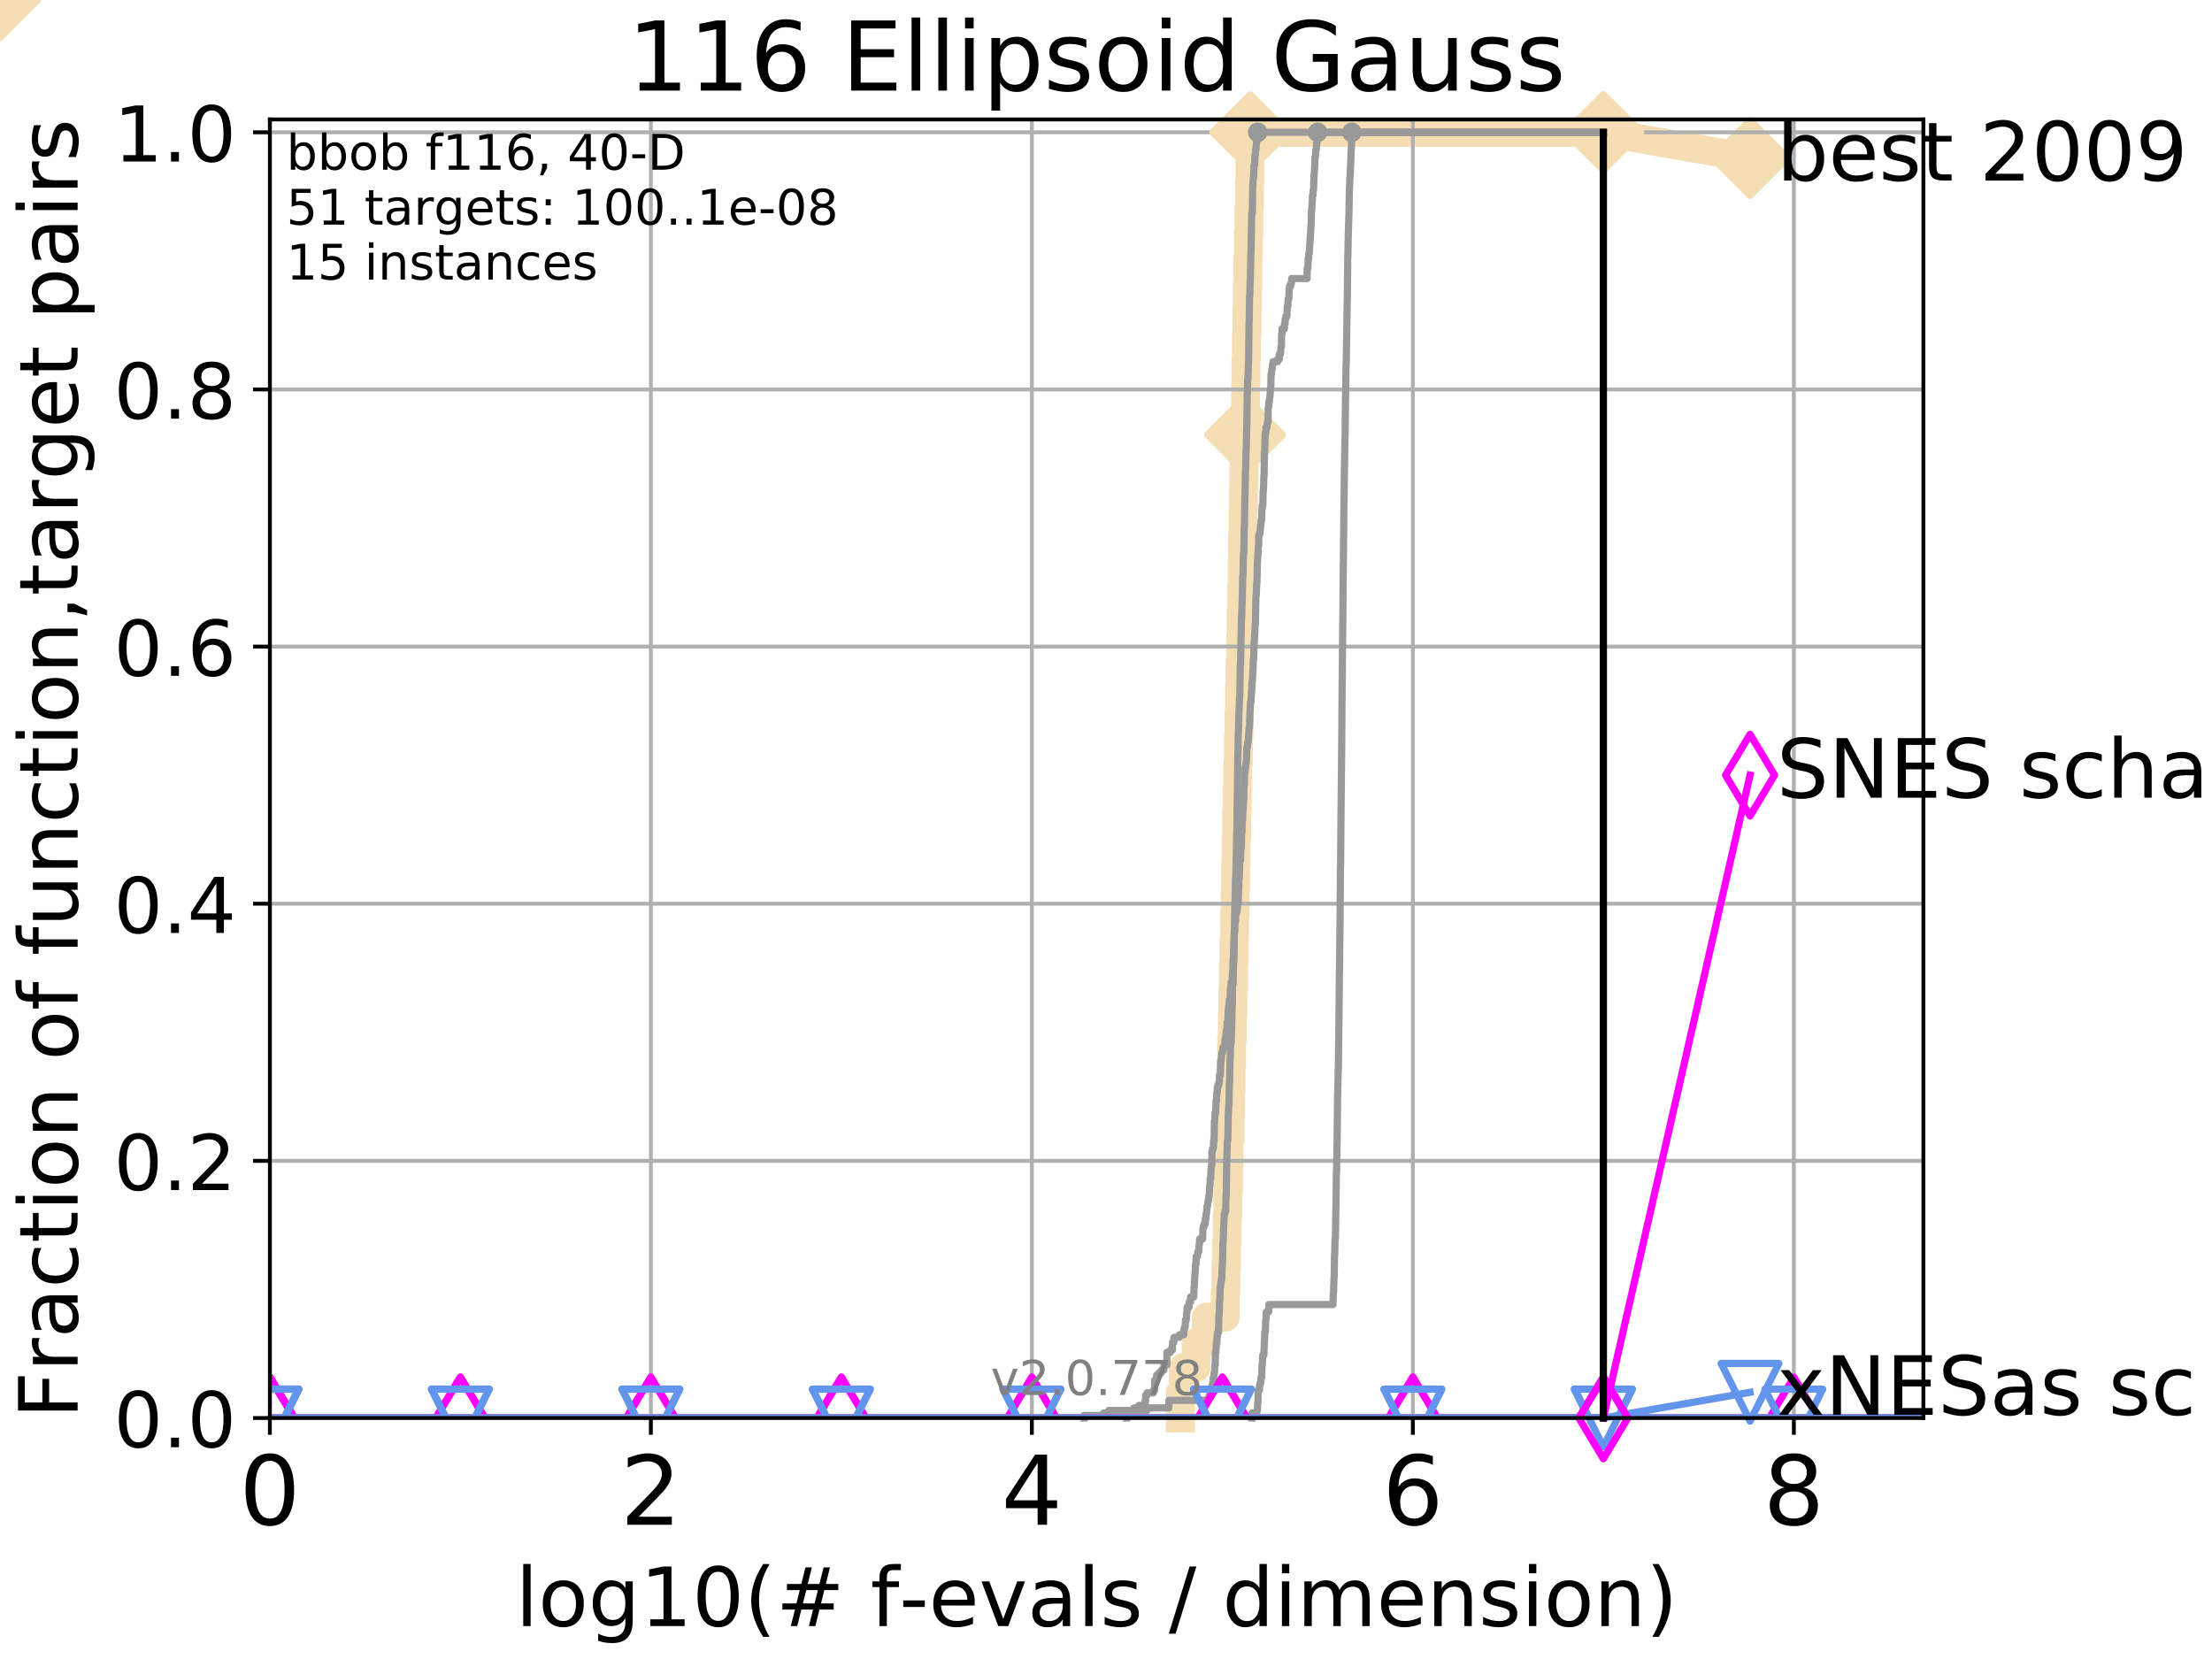 <?xml version="1.0" encoding="utf-8" standalone="no"?>
<!DOCTYPE svg PUBLIC "-//W3C//DTD SVG 1.1//EN"
  "http://www.w3.org/Graphics/SVG/1.1/DTD/svg11.dtd">
<!-- Created with matplotlib (http://matplotlib.org/) -->
<svg height="345pt" version="1.1" viewBox="0 0 460 345" width="460pt" xmlns="http://www.w3.org/2000/svg" xmlns:xlink="http://www.w3.org/1999/xlink">
 <defs>
  <style type="text/css">
*{stroke-linecap:butt;stroke-linejoin:round;}
  </style>
 </defs>
 <g id="figure_1">
  <g id="patch_1">
   <path d="M 0 345.6 
L 460.8 345.6 
L 460.8 0 
L 0 0 
z
" style="fill:#ffffff;"/>
  </g>
  <g id="axes_1">
   <g id="patch_2">
    <path d="M 56.12 294.88 
L 399.984 294.88 
L 399.984 24.84 
L 56.12 24.84 
z
" style="fill:#ffffff;"/>
   </g>
   <g id="line2d_1">
    <path d="M 245.457 294.88 
L 245.457 289.638 
L 246.089 289.638 
L 246.089 284.395 
L 248.751 284.395 
L 248.751 279.153 
L 250.862 279.153 
L 250.862 273.91 
L 254.791 273.91 
L 254.791 268.668 
L 254.95 268.668 
L 254.95 263.425 
L 255.057 263.425 
L 255.057 258.183 
L 255.194 258.183 
L 255.194 252.94 
L 255.326 252.94 
L 255.326 247.698 
L 255.465 247.698 
L 255.465 242.455 
L 255.602 242.455 
L 255.602 237.213 
L 255.777 237.213 
L 255.777 231.97 
L 255.887 231.97 
L 255.887 226.728 
L 256.012 226.728 
L 256.012 221.485 
L 256.12 221.485 
L 256.12 216.243 
L 256.262 216.243 
L 256.262 211 
L 256.383 211 
L 256.383 205.758 
L 256.501 205.758 
L 256.501 200.515 
L 256.628 200.515 
L 256.628 195.273 
L 256.739 195.273 
L 256.739 190.03 
L 256.857 190.03 
L 256.857 184.788 
L 256.97 184.788 
L 256.97 179.546 
L 257.07 179.546 
L 257.07 174.303 
L 257.175 174.303 
L 257.175 169.061 
L 257.297 169.061 
L 257.297 163.818 
L 257.41 163.818 
L 257.41 158.576 
L 257.534 158.576 
L 257.534 153.333 
L 257.649 153.333 
L 257.649 148.091 
L 257.767 148.091 
L 257.767 142.848 
L 257.875 142.848 
L 257.875 137.606 
L 258.003 137.606 
L 258.003 132.363 
L 258.106 132.363 
L 258.106 127.121 
L 258.207 127.121 
L 258.207 121.878 
L 258.303 121.878 
L 258.303 116.636 
L 258.396 116.636 
L 258.396 111.393 
L 258.503 111.393 
L 258.503 106.151 
L 258.609 106.151 
L 258.609 100.908 
L 258.702 100.908 
L 258.702 95.666 
L 258.801 95.666 
L 258.801 90.423 
L 258.907 90.423 
L 258.907 85.181 
L 259.014 85.181 
L 259.014 79.938 
L 259.108 79.938 
L 259.108 74.696 
L 259.205 74.696 
L 259.205 69.453 
L 259.31 69.453 
L 259.31 64.211 
L 259.414 64.211 
L 259.414 58.969 
L 259.502 58.969 
L 259.502 53.726 
L 259.598 53.726 
L 259.598 48.484 
L 259.71 48.484 
L 259.71 43.241 
L 259.825 43.241 
L 259.825 37.999 
L 259.93 37.999 
L 259.93 32.756 
L 260.034 32.756 
L 260.034 27.514 
L 333.43 27.514 
" style="fill:none;stroke:#f5deb3;stroke-linecap:square;stroke-width:6;"/>
   </g>
   <g id="line2d_2">
    <path d="M 0 0 
" style="fill:none;stroke:#f5deb3;stroke-linecap:square;stroke-width:6;"/>
    <defs>
     <path d="M -0 7.778 
L 7.778 0 
L 0 -7.778 
L -7.778 -0 
z
" id="mc290936934" style="stroke:#f5deb3;stroke-linejoin:miter;stroke-width:1.5;"/>
    </defs>
    <g>
     <use style="fill:#f5deb3;stroke:#f5deb3;stroke-linejoin:miter;stroke-width:1.5;" x="0" xlink:href="#mc290936934" y="0"/>
    </g>
   </g>
   <g id="line2d_3">
    <path d="M 333.43 27.514 
L 363.934 32.861 
" style="fill:none;stroke:#f5deb3;stroke-linecap:square;stroke-width:6;"/>
    <g>
     <use style="fill:#f5deb3;stroke:#f5deb3;stroke-linejoin:miter;stroke-width:1.5;" x="333.43" xlink:href="#mc290936934" y="27.514"/>
     <use style="fill:#f5deb3;stroke:#f5deb3;stroke-linejoin:miter;stroke-width:1.5;" x="363.934" xlink:href="#mc290936934" y="32.861"/>
    </g>
   </g>
   <g id="matplotlib.axis_1">
    <g id="xtick_1">
     <g id="line2d_4">
      <path clip-path="url(#p046ed867ee)" d="M 56.12 294.88 
L 56.12 24.84 
" style="fill:none;stroke:#b0b0b0;stroke-linecap:square;stroke-width:0.8;"/>
     </g>
     <g id="line2d_5">
      <defs>
       <path d="M 0 0 
L 0 3.5 
" id="m8edd8abb56" style="stroke:#000000;stroke-width:0.8;"/>
      </defs>
      <g>
       <use style="stroke:#000000;stroke-width:0.8;" x="56.12" xlink:href="#m8edd8abb56" y="294.88"/>
      </g>
     </g>
     <g id="text_1">
      <!-- 0 -->
      <defs>
       <path d="M 31.781 66.406 
Q 24.172 66.406 20.328 58.906 
Q 16.5 51.422 16.5 36.375 
Q 16.5 21.391 20.328 13.891 
Q 24.172 6.391 31.781 6.391 
Q 39.453 6.391 43.281 13.891 
Q 47.125 21.391 47.125 36.375 
Q 47.125 51.422 43.281 58.906 
Q 39.453 66.406 31.781 66.406 
z
M 31.781 74.219 
Q 44.047 74.219 50.516 64.516 
Q 56.984 54.828 56.984 36.375 
Q 56.984 17.969 50.516 8.266 
Q 44.047 -1.422 31.781 -1.422 
Q 19.531 -1.422 13.062 8.266 
Q 6.594 17.969 6.594 36.375 
Q 6.594 54.828 13.062 64.516 
Q 19.531 74.219 31.781 74.219 
z
" id="DejaVuSans-30"/>
      </defs>
      <g transform="translate(49.758 317.077)scale(0.2 -0.2)">
       <use xlink:href="#DejaVuSans-30"/>
      </g>
     </g>
    </g>
    <g id="xtick_2">
     <g id="line2d_6">
      <path clip-path="url(#p046ed867ee)" d="M 135.351 294.88 
L 135.351 24.84 
" style="fill:none;stroke:#b0b0b0;stroke-linecap:square;stroke-width:0.8;"/>
     </g>
     <g id="line2d_7">
      <g>
       <use style="stroke:#000000;stroke-width:0.8;" x="135.351" xlink:href="#m8edd8abb56" y="294.88"/>
      </g>
     </g>
     <g id="text_2">
      <!-- 2 -->
      <defs>
       <path d="M 19.188 8.297 
L 53.609 8.297 
L 53.609 0 
L 7.328 0 
L 7.328 8.297 
Q 12.938 14.109 22.625 23.891 
Q 32.328 33.688 34.812 36.531 
Q 39.547 41.844 41.422 45.531 
Q 43.312 49.219 43.312 52.781 
Q 43.312 58.594 39.234 62.25 
Q 35.156 65.922 28.609 65.922 
Q 23.969 65.922 18.812 64.312 
Q 13.672 62.703 7.812 59.422 
L 7.812 69.391 
Q 13.766 71.781 18.938 73 
Q 24.125 74.219 28.422 74.219 
Q 39.75 74.219 46.484 68.547 
Q 53.219 62.891 53.219 53.422 
Q 53.219 48.922 51.531 44.891 
Q 49.859 40.875 45.406 35.406 
Q 44.188 33.984 37.641 27.219 
Q 31.109 20.453 19.188 8.297 
z
" id="DejaVuSans-32"/>
      </defs>
      <g transform="translate(128.989 317.077)scale(0.2 -0.2)">
       <use xlink:href="#DejaVuSans-32"/>
      </g>
     </g>
    </g>
    <g id="xtick_3">
     <g id="line2d_8">
      <path clip-path="url(#p046ed867ee)" d="M 214.583 294.88 
L 214.583 24.84 
" style="fill:none;stroke:#b0b0b0;stroke-linecap:square;stroke-width:0.8;"/>
     </g>
     <g id="line2d_9">
      <g>
       <use style="stroke:#000000;stroke-width:0.8;" x="214.583" xlink:href="#m8edd8abb56" y="294.88"/>
      </g>
     </g>
     <g id="text_3">
      <!-- 4 -->
      <defs>
       <path d="M 37.797 64.312 
L 12.891 25.391 
L 37.797 25.391 
z
M 35.203 72.906 
L 47.609 72.906 
L 47.609 25.391 
L 58.016 25.391 
L 58.016 17.188 
L 47.609 17.188 
L 47.609 0 
L 37.797 0 
L 37.797 17.188 
L 4.891 17.188 
L 4.891 26.703 
z
" id="DejaVuSans-34"/>
      </defs>
      <g transform="translate(208.22 317.077)scale(0.2 -0.2)">
       <use xlink:href="#DejaVuSans-34"/>
      </g>
     </g>
    </g>
    <g id="xtick_4">
     <g id="line2d_10">
      <path clip-path="url(#p046ed867ee)" d="M 293.814 294.88 
L 293.814 24.84 
" style="fill:none;stroke:#b0b0b0;stroke-linecap:square;stroke-width:0.8;"/>
     </g>
     <g id="line2d_11">
      <g>
       <use style="stroke:#000000;stroke-width:0.8;" x="293.814" xlink:href="#m8edd8abb56" y="294.88"/>
      </g>
     </g>
     <g id="text_4">
      <!-- 6 -->
      <defs>
       <path d="M 33.016 40.375 
Q 26.375 40.375 22.484 35.828 
Q 18.609 31.297 18.609 23.391 
Q 18.609 15.531 22.484 10.953 
Q 26.375 6.391 33.016 6.391 
Q 39.656 6.391 43.531 10.953 
Q 47.406 15.531 47.406 23.391 
Q 47.406 31.297 43.531 35.828 
Q 39.656 40.375 33.016 40.375 
z
M 52.594 71.297 
L 52.594 62.312 
Q 48.875 64.062 45.094 64.984 
Q 41.312 65.922 37.594 65.922 
Q 27.828 65.922 22.672 59.328 
Q 17.531 52.734 16.797 39.406 
Q 19.672 43.656 24.016 45.922 
Q 28.375 48.188 33.594 48.188 
Q 44.578 48.188 50.953 41.516 
Q 57.328 34.859 57.328 23.391 
Q 57.328 12.156 50.688 5.359 
Q 44.047 -1.422 33.016 -1.422 
Q 20.359 -1.422 13.672 8.266 
Q 6.984 17.969 6.984 36.375 
Q 6.984 53.656 15.188 63.938 
Q 23.391 74.219 37.203 74.219 
Q 40.922 74.219 44.703 73.484 
Q 48.484 72.75 52.594 71.297 
z
" id="DejaVuSans-36"/>
      </defs>
      <g transform="translate(287.452 317.077)scale(0.2 -0.2)">
       <use xlink:href="#DejaVuSans-36"/>
      </g>
     </g>
    </g>
    <g id="xtick_5">
     <g id="line2d_12">
      <path clip-path="url(#p046ed867ee)" d="M 373.045 294.88 
L 373.045 24.84 
" style="fill:none;stroke:#b0b0b0;stroke-linecap:square;stroke-width:0.8;"/>
     </g>
     <g id="line2d_13">
      <g>
       <use style="stroke:#000000;stroke-width:0.8;" x="373.045" xlink:href="#m8edd8abb56" y="294.88"/>
      </g>
     </g>
     <g id="text_5">
      <!-- 8 -->
      <defs>
       <path d="M 31.781 34.625 
Q 24.75 34.625 20.719 30.859 
Q 16.703 27.094 16.703 20.516 
Q 16.703 13.922 20.719 10.156 
Q 24.75 6.391 31.781 6.391 
Q 38.812 6.391 42.859 10.172 
Q 46.922 13.969 46.922 20.516 
Q 46.922 27.094 42.891 30.859 
Q 38.875 34.625 31.781 34.625 
z
M 21.922 38.812 
Q 15.578 40.375 12.031 44.719 
Q 8.5 49.078 8.5 55.328 
Q 8.5 64.062 14.719 69.141 
Q 20.953 74.219 31.781 74.219 
Q 42.672 74.219 48.875 69.141 
Q 55.078 64.062 55.078 55.328 
Q 55.078 49.078 51.531 44.719 
Q 48 40.375 41.703 38.812 
Q 48.828 37.156 52.797 32.312 
Q 56.781 27.484 56.781 20.516 
Q 56.781 9.906 50.312 4.234 
Q 43.844 -1.422 31.781 -1.422 
Q 19.734 -1.422 13.25 4.234 
Q 6.781 9.906 6.781 20.516 
Q 6.781 27.484 10.781 32.312 
Q 14.797 37.156 21.922 38.812 
z
M 18.312 54.391 
Q 18.312 48.734 21.844 45.562 
Q 25.391 42.391 31.781 42.391 
Q 38.141 42.391 41.719 45.562 
Q 45.312 48.734 45.312 54.391 
Q 45.312 60.062 41.719 63.234 
Q 38.141 66.406 31.781 66.406 
Q 25.391 66.406 21.844 63.234 
Q 18.312 60.062 18.312 54.391 
z
" id="DejaVuSans-38"/>
      </defs>
      <g transform="translate(366.683 317.077)scale(0.2 -0.2)">
       <use xlink:href="#DejaVuSans-38"/>
      </g>
     </g>
    </g>
    <g id="text_6">
     <!-- log10(# f-evals / dimension) -->
     <defs>
      <path d="M 9.422 75.984 
L 18.406 75.984 
L 18.406 0 
L 9.422 0 
z
" id="DejaVuSans-6c"/>
      <path d="M 30.609 48.391 
Q 23.391 48.391 19.188 42.75 
Q 14.984 37.109 14.984 27.297 
Q 14.984 17.484 19.156 11.844 
Q 23.344 6.203 30.609 6.203 
Q 37.797 6.203 41.984 11.859 
Q 46.188 17.531 46.188 27.297 
Q 46.188 37.016 41.984 42.703 
Q 37.797 48.391 30.609 48.391 
z
M 30.609 56 
Q 42.328 56 49.016 48.375 
Q 55.719 40.766 55.719 27.297 
Q 55.719 13.875 49.016 6.219 
Q 42.328 -1.422 30.609 -1.422 
Q 18.844 -1.422 12.172 6.219 
Q 5.516 13.875 5.516 27.297 
Q 5.516 40.766 12.172 48.375 
Q 18.844 56 30.609 56 
z
" id="DejaVuSans-6f"/>
      <path d="M 45.406 27.984 
Q 45.406 37.75 41.375 43.109 
Q 37.359 48.484 30.078 48.484 
Q 22.859 48.484 18.828 43.109 
Q 14.797 37.75 14.797 27.984 
Q 14.797 18.266 18.828 12.891 
Q 22.859 7.516 30.078 7.516 
Q 37.359 7.516 41.375 12.891 
Q 45.406 18.266 45.406 27.984 
z
M 54.391 6.781 
Q 54.391 -7.172 48.188 -13.984 
Q 42 -20.797 29.203 -20.797 
Q 24.469 -20.797 20.266 -20.094 
Q 16.062 -19.391 12.109 -17.922 
L 12.109 -9.188 
Q 16.062 -11.328 19.922 -12.344 
Q 23.781 -13.375 27.781 -13.375 
Q 36.625 -13.375 41.016 -8.766 
Q 45.406 -4.156 45.406 5.172 
L 45.406 9.625 
Q 42.625 4.781 38.281 2.391 
Q 33.938 0 27.875 0 
Q 17.828 0 11.672 7.656 
Q 5.516 15.328 5.516 27.984 
Q 5.516 40.672 11.672 48.328 
Q 17.828 56 27.875 56 
Q 33.938 56 38.281 53.609 
Q 42.625 51.219 45.406 46.391 
L 45.406 54.688 
L 54.391 54.688 
z
" id="DejaVuSans-67"/>
      <path d="M 12.406 8.297 
L 28.516 8.297 
L 28.516 63.922 
L 10.984 60.406 
L 10.984 69.391 
L 28.422 72.906 
L 38.281 72.906 
L 38.281 8.297 
L 54.391 8.297 
L 54.391 0 
L 12.406 0 
z
" id="DejaVuSans-31"/>
      <path d="M 31 75.875 
Q 24.469 64.656 21.281 53.656 
Q 18.109 42.672 18.109 31.391 
Q 18.109 20.125 21.312 9.062 
Q 24.516 -2 31 -13.188 
L 23.188 -13.188 
Q 15.875 -1.703 12.234 9.375 
Q 8.594 20.453 8.594 31.391 
Q 8.594 42.281 12.203 53.312 
Q 15.828 64.359 23.188 75.875 
z
" id="DejaVuSans-28"/>
      <path d="M 51.125 44 
L 36.922 44 
L 32.812 27.688 
L 47.125 27.688 
z
M 43.797 71.781 
L 38.719 51.516 
L 52.984 51.516 
L 58.109 71.781 
L 65.922 71.781 
L 60.891 51.516 
L 76.125 51.516 
L 76.125 44 
L 58.984 44 
L 54.984 27.688 
L 70.516 27.688 
L 70.516 20.219 
L 53.078 20.219 
L 48 0 
L 40.188 0 
L 45.219 20.219 
L 30.906 20.219 
L 25.875 0 
L 18.016 0 
L 23.094 20.219 
L 7.719 20.219 
L 7.719 27.688 
L 24.906 27.688 
L 29 44 
L 13.281 44 
L 13.281 51.516 
L 30.906 51.516 
L 35.891 71.781 
z
" id="DejaVuSans-23"/>
      <path id="DejaVuSans-20"/>
      <path d="M 37.109 75.984 
L 37.109 68.5 
L 28.516 68.5 
Q 23.688 68.5 21.797 66.547 
Q 19.922 64.594 19.922 59.516 
L 19.922 54.688 
L 34.719 54.688 
L 34.719 47.703 
L 19.922 47.703 
L 19.922 0 
L 10.891 0 
L 10.891 47.703 
L 2.297 47.703 
L 2.297 54.688 
L 10.891 54.688 
L 10.891 58.5 
Q 10.891 67.625 15.141 71.797 
Q 19.391 75.984 28.609 75.984 
z
" id="DejaVuSans-66"/>
      <path d="M 4.891 31.391 
L 31.203 31.391 
L 31.203 23.391 
L 4.891 23.391 
z
" id="DejaVuSans-2d"/>
      <path d="M 56.203 29.594 
L 56.203 25.203 
L 14.891 25.203 
Q 15.484 15.922 20.484 11.062 
Q 25.484 6.203 34.422 6.203 
Q 39.594 6.203 44.453 7.469 
Q 49.312 8.734 54.109 11.281 
L 54.109 2.781 
Q 49.266 0.734 44.188 -0.344 
Q 39.109 -1.422 33.891 -1.422 
Q 20.797 -1.422 13.156 6.188 
Q 5.516 13.812 5.516 26.812 
Q 5.516 40.234 12.766 48.109 
Q 20.016 56 32.328 56 
Q 43.359 56 49.781 48.891 
Q 56.203 41.797 56.203 29.594 
z
M 47.219 32.234 
Q 47.125 39.594 43.094 43.984 
Q 39.062 48.391 32.422 48.391 
Q 24.906 48.391 20.391 44.141 
Q 15.875 39.891 15.188 32.172 
z
" id="DejaVuSans-65"/>
      <path d="M 2.984 54.688 
L 12.5 54.688 
L 29.594 8.797 
L 46.688 54.688 
L 56.203 54.688 
L 35.688 0 
L 23.484 0 
z
" id="DejaVuSans-76"/>
      <path d="M 34.281 27.484 
Q 23.391 27.484 19.188 25 
Q 14.984 22.516 14.984 16.5 
Q 14.984 11.719 18.141 8.906 
Q 21.297 6.109 26.703 6.109 
Q 34.188 6.109 38.703 11.406 
Q 43.219 16.703 43.219 25.484 
L 43.219 27.484 
z
M 52.203 31.203 
L 52.203 0 
L 43.219 0 
L 43.219 8.297 
Q 40.141 3.328 35.547 0.953 
Q 30.953 -1.422 24.312 -1.422 
Q 15.922 -1.422 10.953 3.297 
Q 6 8.016 6 15.922 
Q 6 25.141 12.172 29.828 
Q 18.359 34.516 30.609 34.516 
L 43.219 34.516 
L 43.219 35.406 
Q 43.219 41.609 39.141 45 
Q 35.062 48.391 27.688 48.391 
Q 23 48.391 18.547 47.266 
Q 14.109 46.141 10.016 43.891 
L 10.016 52.203 
Q 14.938 54.109 19.578 55.047 
Q 24.219 56 28.609 56 
Q 40.484 56 46.344 49.844 
Q 52.203 43.703 52.203 31.203 
z
" id="DejaVuSans-61"/>
      <path d="M 44.281 53.078 
L 44.281 44.578 
Q 40.484 46.531 36.375 47.5 
Q 32.281 48.484 27.875 48.484 
Q 21.188 48.484 17.844 46.438 
Q 14.5 44.391 14.5 40.281 
Q 14.5 37.156 16.891 35.375 
Q 19.281 33.594 26.516 31.984 
L 29.594 31.297 
Q 39.156 29.25 43.188 25.516 
Q 47.219 21.781 47.219 15.094 
Q 47.219 7.469 41.188 3.016 
Q 35.156 -1.422 24.609 -1.422 
Q 20.219 -1.422 15.453 -0.562 
Q 10.688 0.297 5.422 2 
L 5.422 11.281 
Q 10.406 8.688 15.234 7.391 
Q 20.062 6.109 24.812 6.109 
Q 31.156 6.109 34.562 8.281 
Q 37.984 10.453 37.984 14.406 
Q 37.984 18.062 35.516 20.016 
Q 33.062 21.969 24.703 23.781 
L 21.578 24.516 
Q 13.234 26.266 9.516 29.906 
Q 5.812 33.547 5.812 39.891 
Q 5.812 47.609 11.281 51.797 
Q 16.75 56 26.812 56 
Q 31.781 56 36.172 55.266 
Q 40.578 54.547 44.281 53.078 
z
" id="DejaVuSans-73"/>
      <path d="M 25.391 72.906 
L 33.688 72.906 
L 8.297 -9.281 
L 0 -9.281 
z
" id="DejaVuSans-2f"/>
      <path d="M 45.406 46.391 
L 45.406 75.984 
L 54.391 75.984 
L 54.391 0 
L 45.406 0 
L 45.406 8.203 
Q 42.578 3.328 38.25 0.953 
Q 33.938 -1.422 27.875 -1.422 
Q 17.969 -1.422 11.734 6.484 
Q 5.516 14.406 5.516 27.297 
Q 5.516 40.188 11.734 48.094 
Q 17.969 56 27.875 56 
Q 33.938 56 38.25 53.625 
Q 42.578 51.266 45.406 46.391 
z
M 14.797 27.297 
Q 14.797 17.391 18.875 11.75 
Q 22.953 6.109 30.078 6.109 
Q 37.203 6.109 41.297 11.75 
Q 45.406 17.391 45.406 27.297 
Q 45.406 37.203 41.297 42.844 
Q 37.203 48.484 30.078 48.484 
Q 22.953 48.484 18.875 42.844 
Q 14.797 37.203 14.797 27.297 
z
" id="DejaVuSans-64"/>
      <path d="M 9.422 54.688 
L 18.406 54.688 
L 18.406 0 
L 9.422 0 
z
M 9.422 75.984 
L 18.406 75.984 
L 18.406 64.594 
L 9.422 64.594 
z
" id="DejaVuSans-69"/>
      <path d="M 52 44.188 
Q 55.375 50.25 60.062 53.125 
Q 64.75 56 71.094 56 
Q 79.641 56 84.281 50.016 
Q 88.922 44.047 88.922 33.016 
L 88.922 0 
L 79.891 0 
L 79.891 32.719 
Q 79.891 40.578 77.094 44.375 
Q 74.312 48.188 68.609 48.188 
Q 61.625 48.188 57.562 43.547 
Q 53.516 38.922 53.516 30.906 
L 53.516 0 
L 44.484 0 
L 44.484 32.719 
Q 44.484 40.625 41.703 44.406 
Q 38.922 48.188 33.109 48.188 
Q 26.219 48.188 22.156 43.531 
Q 18.109 38.875 18.109 30.906 
L 18.109 0 
L 9.078 0 
L 9.078 54.688 
L 18.109 54.688 
L 18.109 46.188 
Q 21.188 51.219 25.484 53.609 
Q 29.781 56 35.688 56 
Q 41.656 56 45.828 52.969 
Q 50 49.953 52 44.188 
z
" id="DejaVuSans-6d"/>
      <path d="M 54.891 33.016 
L 54.891 0 
L 45.906 0 
L 45.906 32.719 
Q 45.906 40.484 42.875 44.328 
Q 39.844 48.188 33.797 48.188 
Q 26.516 48.188 22.312 43.547 
Q 18.109 38.922 18.109 30.906 
L 18.109 0 
L 9.078 0 
L 9.078 54.688 
L 18.109 54.688 
L 18.109 46.188 
Q 21.344 51.125 25.703 53.562 
Q 30.078 56 35.797 56 
Q 45.219 56 50.047 50.172 
Q 54.891 44.344 54.891 33.016 
z
" id="DejaVuSans-6e"/>
      <path d="M 8.016 75.875 
L 15.828 75.875 
Q 23.141 64.359 26.781 53.312 
Q 30.422 42.281 30.422 31.391 
Q 30.422 20.453 26.781 9.375 
Q 23.141 -1.703 15.828 -13.188 
L 8.016 -13.188 
Q 14.5 -2 17.703 9.062 
Q 20.906 20.125 20.906 31.391 
Q 20.906 42.672 17.703 53.656 
Q 14.5 64.656 8.016 75.875 
z
" id="DejaVuSans-29"/>
     </defs>
     <g transform="translate(107.211 338.154)scale(0.17 -0.17)">
      <use xlink:href="#DejaVuSans-6c"/>
      <use x="27.783" xlink:href="#DejaVuSans-6f"/>
      <use x="88.965" xlink:href="#DejaVuSans-67"/>
      <use x="152.441" xlink:href="#DejaVuSans-31"/>
      <use x="216.064" xlink:href="#DejaVuSans-30"/>
      <use x="279.688" xlink:href="#DejaVuSans-28"/>
      <use x="318.701" xlink:href="#DejaVuSans-23"/>
      <use x="402.49" xlink:href="#DejaVuSans-20"/>
      <use x="434.277" xlink:href="#DejaVuSans-66"/>
      <use x="469.404" xlink:href="#DejaVuSans-2d"/>
      <use x="505.488" xlink:href="#DejaVuSans-65"/>
      <use x="567.012" xlink:href="#DejaVuSans-76"/>
      <use x="626.191" xlink:href="#DejaVuSans-61"/>
      <use x="687.471" xlink:href="#DejaVuSans-6c"/>
      <use x="715.254" xlink:href="#DejaVuSans-73"/>
      <use x="767.354" xlink:href="#DejaVuSans-20"/>
      <use x="799.141" xlink:href="#DejaVuSans-2f"/>
      <use x="832.832" xlink:href="#DejaVuSans-20"/>
      <use x="864.619" xlink:href="#DejaVuSans-64"/>
      <use x="928.096" xlink:href="#DejaVuSans-69"/>
      <use x="955.879" xlink:href="#DejaVuSans-6d"/>
      <use x="1053.291" xlink:href="#DejaVuSans-65"/>
      <use x="1114.814" xlink:href="#DejaVuSans-6e"/>
      <use x="1178.193" xlink:href="#DejaVuSans-73"/>
      <use x="1230.293" xlink:href="#DejaVuSans-69"/>
      <use x="1258.076" xlink:href="#DejaVuSans-6f"/>
      <use x="1319.258" xlink:href="#DejaVuSans-6e"/>
      <use x="1382.637" xlink:href="#DejaVuSans-29"/>
     </g>
    </g>
   </g>
   <g id="matplotlib.axis_2">
    <g id="ytick_1">
     <g id="line2d_14">
      <path clip-path="url(#p046ed867ee)" d="M 56.12 294.88 
L 399.984 294.88 
" style="fill:none;stroke:#b0b0b0;stroke-linecap:square;stroke-width:0.8;"/>
     </g>
     <g id="line2d_15">
      <defs>
       <path d="M 0 0 
L -3.5 0 
" id="m9e6a2323c1" style="stroke:#000000;stroke-width:0.8;"/>
      </defs>
      <g>
       <use style="stroke:#000000;stroke-width:0.8;" x="56.12" xlink:href="#m9e6a2323c1" y="294.88"/>
      </g>
     </g>
     <g id="text_7">
      <!-- 0.0 -->
      <defs>
       <path d="M 10.688 12.406 
L 21 12.406 
L 21 0 
L 10.688 0 
z
" id="DejaVuSans-2e"/>
      </defs>
      <g transform="translate(23.675 300.959)scale(0.16 -0.16)">
       <use xlink:href="#DejaVuSans-30"/>
       <use x="63.623" xlink:href="#DejaVuSans-2e"/>
       <use x="95.41" xlink:href="#DejaVuSans-30"/>
      </g>
     </g>
    </g>
    <g id="ytick_2">
     <g id="line2d_16">
      <path clip-path="url(#p046ed867ee)" d="M 56.12 241.407 
L 399.984 241.407 
" style="fill:none;stroke:#b0b0b0;stroke-linecap:square;stroke-width:0.8;"/>
     </g>
     <g id="line2d_17">
      <g>
       <use style="stroke:#000000;stroke-width:0.8;" x="56.12" xlink:href="#m9e6a2323c1" y="241.407"/>
      </g>
     </g>
     <g id="text_8">
      <!-- 0.2 -->
      <g transform="translate(23.675 247.485)scale(0.16 -0.16)">
       <use xlink:href="#DejaVuSans-30"/>
       <use x="63.623" xlink:href="#DejaVuSans-2e"/>
       <use x="95.41" xlink:href="#DejaVuSans-32"/>
      </g>
     </g>
    </g>
    <g id="ytick_3">
     <g id="line2d_18">
      <path clip-path="url(#p046ed867ee)" d="M 56.12 187.933 
L 399.984 187.933 
" style="fill:none;stroke:#b0b0b0;stroke-linecap:square;stroke-width:0.8;"/>
     </g>
     <g id="line2d_19">
      <g>
       <use style="stroke:#000000;stroke-width:0.8;" x="56.12" xlink:href="#m9e6a2323c1" y="187.933"/>
      </g>
     </g>
     <g id="text_9">
      <!-- 0.4 -->
      <g transform="translate(23.675 194.012)scale(0.16 -0.16)">
       <use xlink:href="#DejaVuSans-30"/>
       <use x="63.623" xlink:href="#DejaVuSans-2e"/>
       <use x="95.41" xlink:href="#DejaVuSans-34"/>
      </g>
     </g>
    </g>
    <g id="ytick_4">
     <g id="line2d_20">
      <path clip-path="url(#p046ed867ee)" d="M 56.12 134.46 
L 399.984 134.46 
" style="fill:none;stroke:#b0b0b0;stroke-linecap:square;stroke-width:0.8;"/>
     </g>
     <g id="line2d_21">
      <g>
       <use style="stroke:#000000;stroke-width:0.8;" x="56.12" xlink:href="#m9e6a2323c1" y="134.46"/>
      </g>
     </g>
     <g id="text_10">
      <!-- 0.6 -->
      <g transform="translate(23.675 140.539)scale(0.16 -0.16)">
       <use xlink:href="#DejaVuSans-30"/>
       <use x="63.623" xlink:href="#DejaVuSans-2e"/>
       <use x="95.41" xlink:href="#DejaVuSans-36"/>
      </g>
     </g>
    </g>
    <g id="ytick_5">
     <g id="line2d_22">
      <path clip-path="url(#p046ed867ee)" d="M 56.12 80.987 
L 399.984 80.987 
" style="fill:none;stroke:#b0b0b0;stroke-linecap:square;stroke-width:0.8;"/>
     </g>
     <g id="line2d_23">
      <g>
       <use style="stroke:#000000;stroke-width:0.8;" x="56.12" xlink:href="#m9e6a2323c1" y="80.987"/>
      </g>
     </g>
     <g id="text_11">
      <!-- 0.8 -->
      <g transform="translate(23.675 87.066)scale(0.16 -0.16)">
       <use xlink:href="#DejaVuSans-30"/>
       <use x="63.623" xlink:href="#DejaVuSans-2e"/>
       <use x="95.41" xlink:href="#DejaVuSans-38"/>
      </g>
     </g>
    </g>
    <g id="ytick_6">
     <g id="line2d_24">
      <path clip-path="url(#p046ed867ee)" d="M 56.12 27.514 
L 399.984 27.514 
" style="fill:none;stroke:#b0b0b0;stroke-linecap:square;stroke-width:0.8;"/>
     </g>
     <g id="line2d_25">
      <g>
       <use style="stroke:#000000;stroke-width:0.8;" x="56.12" xlink:href="#m9e6a2323c1" y="27.514"/>
      </g>
     </g>
     <g id="text_12">
      <!-- 1.0 -->
      <g transform="translate(23.675 33.592)scale(0.16 -0.16)">
       <use xlink:href="#DejaVuSans-31"/>
       <use x="63.623" xlink:href="#DejaVuSans-2e"/>
       <use x="95.41" xlink:href="#DejaVuSans-30"/>
      </g>
     </g>
    </g>
    <g id="text_13">
     <!-- Fraction of function,target pairs -->
     <defs>
      <path d="M 9.812 72.906 
L 51.703 72.906 
L 51.703 64.594 
L 19.672 64.594 
L 19.672 43.109 
L 48.578 43.109 
L 48.578 34.812 
L 19.672 34.812 
L 19.672 0 
L 9.812 0 
z
" id="DejaVuSans-46"/>
      <path d="M 41.109 46.297 
Q 39.594 47.172 37.812 47.578 
Q 36.031 48 33.891 48 
Q 26.266 48 22.188 43.047 
Q 18.109 38.094 18.109 28.812 
L 18.109 0 
L 9.078 0 
L 9.078 54.688 
L 18.109 54.688 
L 18.109 46.188 
Q 20.953 51.172 25.484 53.578 
Q 30.031 56 36.531 56 
Q 37.453 56 38.578 55.875 
Q 39.703 55.766 41.062 55.516 
z
" id="DejaVuSans-72"/>
      <path d="M 48.781 52.594 
L 48.781 44.188 
Q 44.969 46.297 41.141 47.344 
Q 37.312 48.391 33.406 48.391 
Q 24.656 48.391 19.812 42.844 
Q 14.984 37.312 14.984 27.297 
Q 14.984 17.281 19.812 11.734 
Q 24.656 6.203 33.406 6.203 
Q 37.312 6.203 41.141 7.25 
Q 44.969 8.297 48.781 10.406 
L 48.781 2.094 
Q 45.016 0.344 40.984 -0.531 
Q 36.969 -1.422 32.422 -1.422 
Q 20.062 -1.422 12.781 6.344 
Q 5.516 14.109 5.516 27.297 
Q 5.516 40.672 12.859 48.328 
Q 20.219 56 33.016 56 
Q 37.156 56 41.109 55.141 
Q 45.062 54.297 48.781 52.594 
z
" id="DejaVuSans-63"/>
      <path d="M 18.312 70.219 
L 18.312 54.688 
L 36.812 54.688 
L 36.812 47.703 
L 18.312 47.703 
L 18.312 18.016 
Q 18.312 11.328 20.141 9.422 
Q 21.969 7.516 27.594 7.516 
L 36.812 7.516 
L 36.812 0 
L 27.594 0 
Q 17.188 0 13.234 3.875 
Q 9.281 7.766 9.281 18.016 
L 9.281 47.703 
L 2.688 47.703 
L 2.688 54.688 
L 9.281 54.688 
L 9.281 70.219 
z
" id="DejaVuSans-74"/>
      <path d="M 8.5 21.578 
L 8.5 54.688 
L 17.484 54.688 
L 17.484 21.922 
Q 17.484 14.156 20.5 10.266 
Q 23.531 6.391 29.594 6.391 
Q 36.859 6.391 41.078 11.031 
Q 45.312 15.672 45.312 23.688 
L 45.312 54.688 
L 54.297 54.688 
L 54.297 0 
L 45.312 0 
L 45.312 8.406 
Q 42.047 3.422 37.719 1 
Q 33.406 -1.422 27.688 -1.422 
Q 18.266 -1.422 13.375 4.438 
Q 8.5 10.297 8.5 21.578 
z
M 31.109 56 
z
" id="DejaVuSans-75"/>
      <path d="M 11.719 12.406 
L 22.016 12.406 
L 22.016 4 
L 14.016 -11.625 
L 7.719 -11.625 
L 11.719 4 
z
" id="DejaVuSans-2c"/>
      <path d="M 18.109 8.203 
L 18.109 -20.797 
L 9.078 -20.797 
L 9.078 54.688 
L 18.109 54.688 
L 18.109 46.391 
Q 20.953 51.266 25.266 53.625 
Q 29.594 56 35.594 56 
Q 45.562 56 51.781 48.094 
Q 58.016 40.188 58.016 27.297 
Q 58.016 14.406 51.781 6.484 
Q 45.562 -1.422 35.594 -1.422 
Q 29.594 -1.422 25.266 0.953 
Q 20.953 3.328 18.109 8.203 
z
M 48.688 27.297 
Q 48.688 37.203 44.609 42.844 
Q 40.531 48.484 33.406 48.484 
Q 26.266 48.484 22.188 42.844 
Q 18.109 37.203 18.109 27.297 
Q 18.109 17.391 22.188 11.75 
Q 26.266 6.109 33.406 6.109 
Q 40.531 6.109 44.609 11.75 
Q 48.688 17.391 48.688 27.297 
z
" id="DejaVuSans-70"/>
     </defs>
     <g transform="translate(16.14 294.999)rotate(-90)scale(0.17 -0.17)">
      <use xlink:href="#DejaVuSans-46"/>
      <use x="57.41" xlink:href="#DejaVuSans-72"/>
      <use x="98.523" xlink:href="#DejaVuSans-61"/>
      <use x="159.803" xlink:href="#DejaVuSans-63"/>
      <use x="214.783" xlink:href="#DejaVuSans-74"/>
      <use x="253.992" xlink:href="#DejaVuSans-69"/>
      <use x="281.775" xlink:href="#DejaVuSans-6f"/>
      <use x="342.957" xlink:href="#DejaVuSans-6e"/>
      <use x="406.336" xlink:href="#DejaVuSans-20"/>
      <use x="438.123" xlink:href="#DejaVuSans-6f"/>
      <use x="499.305" xlink:href="#DejaVuSans-66"/>
      <use x="534.51" xlink:href="#DejaVuSans-20"/>
      <use x="566.297" xlink:href="#DejaVuSans-66"/>
      <use x="601.502" xlink:href="#DejaVuSans-75"/>
      <use x="664.881" xlink:href="#DejaVuSans-6e"/>
      <use x="728.26" xlink:href="#DejaVuSans-63"/>
      <use x="783.24" xlink:href="#DejaVuSans-74"/>
      <use x="822.449" xlink:href="#DejaVuSans-69"/>
      <use x="850.232" xlink:href="#DejaVuSans-6f"/>
      <use x="911.414" xlink:href="#DejaVuSans-6e"/>
      <use x="974.793" xlink:href="#DejaVuSans-2c"/>
      <use x="1006.58" xlink:href="#DejaVuSans-74"/>
      <use x="1045.789" xlink:href="#DejaVuSans-61"/>
      <use x="1107.068" xlink:href="#DejaVuSans-72"/>
      <use x="1148.166" xlink:href="#DejaVuSans-67"/>
      <use x="1211.643" xlink:href="#DejaVuSans-65"/>
      <use x="1273.166" xlink:href="#DejaVuSans-74"/>
      <use x="1312.375" xlink:href="#DejaVuSans-20"/>
      <use x="1344.162" xlink:href="#DejaVuSans-70"/>
      <use x="1407.639" xlink:href="#DejaVuSans-61"/>
      <use x="1468.918" xlink:href="#DejaVuSans-69"/>
      <use x="1496.701" xlink:href="#DejaVuSans-72"/>
      <use x="1537.814" xlink:href="#DejaVuSans-73"/>
     </g>
    </g>
   </g>
   <g id="line2d_26">
    <defs>
     <path d="M 0 1.5 
C 0.398 1.5 0.779 1.342 1.061 1.061 
C 1.342 0.779 1.5 0.398 1.5 0 
C 1.5 -0.398 1.342 -0.779 1.061 -1.061 
C 0.779 -1.342 0.398 -1.5 0 -1.5 
C -0.398 -1.5 -0.779 -1.342 -1.061 -1.061 
C -1.342 -0.779 -1.5 -0.398 -1.5 0 
C -1.5 0.398 -1.342 0.779 -1.061 1.061 
C -0.779 1.342 -0.398 1.5 0 1.5 
z
" id="mdf57439155" style="stroke:#f5deb3;"/>
    </defs>
    <g>
     <use style="fill:#f5deb3;stroke:#f5deb3;" x="260.034" xlink:href="#mdf57439155" y="27.514"/>
     <use style="fill:#f5deb3;stroke:#f5deb3;" x="260.034" xlink:href="#mdf57439155" y="27.514"/>
    </g>
   </g>
   <g id="line2d_27">
    <g>
     <use style="fill:#f5deb3;stroke:#f5deb3;stroke-linejoin:miter;stroke-width:1.5;" x="258.907" xlink:href="#mc290936934" y="90.423"/>
     <use style="fill:#f5deb3;stroke:#f5deb3;stroke-linejoin:miter;stroke-width:1.5;" x="260.034" xlink:href="#mc290936934" y="27.514"/>
     <use style="fill:#f5deb3;stroke:#f5deb3;stroke-linejoin:miter;stroke-width:1.5;" x="333.43" xlink:href="#mc290936934" y="27.514"/>
    </g>
   </g>
   <g id="line2d_28">
    <path clip-path="url(#p046ed867ee)" d="M 56.12 294.88 
L 56.12 294.88 
L 56.12 294.88 
L 56.12 294.88 
L 399.984 294.88 
" style="fill:none;stroke:#999999;stroke-linecap:square;stroke-width:1.5;"/>
   </g>
   <g id="line2d_29"/>
   <g id="line2d_30">
    <path clip-path="url(#p046ed867ee)" d="M 0 0 
" style="fill:none;stroke:#999999;stroke-linecap:square;stroke-width:1.5;"/>
   </g>
   <g id="line2d_31">
    <defs>
     <path d="M 0 1.5 
C 0.398 1.5 0.779 1.342 1.061 1.061 
C 1.342 0.779 1.5 0.398 1.5 0 
C 1.5 -0.398 1.342 -0.779 1.061 -1.061 
C 0.779 -1.342 0.398 -1.5 0 -1.5 
C -0.398 -1.5 -0.779 -1.342 -1.061 -1.061 
C -1.342 -0.779 -1.5 -0.398 -1.5 0 
C -1.5 0.398 -1.342 0.779 -1.061 1.061 
C -0.779 1.342 -0.398 1.5 0 1.5 
z
" id="mb1a5453ece" style="stroke:#999999;"/>
    </defs>
    <g>
     <use style="fill:#999999;stroke:#999999;" x="261.551" xlink:href="#mb1a5453ece" y="27.514"/>
     <use style="fill:#999999;stroke:#999999;" x="261.551" xlink:href="#mb1a5453ece" y="27.514"/>
    </g>
   </g>
   <g id="line2d_32">
    <path d="M 225.438 294.88 
L 225.438 294.356 
L 229.526 294.356 
L 229.526 293.832 
L 230.604 293.832 
L 230.604 293.307 
L 238.525 293.307 
L 238.525 292.783 
L 243.083 292.783 
L 243.083 291.21 
L 251.287 291.21 
L 251.287 290.686 
L 251.46 290.686 
L 251.46 290.162 
L 251.848 290.162 
L 251.848 289.638 
L 252.021 289.638 
L 252.068 288.065 
L 252.169 288.065 
L 252.267 287.016 
L 252.293 287.016 
L 252.293 286.492 
L 252.461 286.492 
L 252.487 285.444 
L 252.576 285.444 
L 252.644 283.871 
L 252.72 283.871 
L 252.75 281.25 
L 252.861 281.25 
L 252.965 279.153 
L 253.033 279.153 
L 253.141 277.58 
L 253.231 277.58 
L 253.231 277.056 
L 253.391 277.056 
L 253.485 273.386 
L 253.561 273.386 
L 253.619 270.24 
L 253.684 270.24 
L 253.734 267.619 
L 253.843 267.619 
L 253.902 266.571 
L 253.957 266.571 
L 253.957 266.046 
L 254.073 266.046 
L 254.18 262.901 
L 254.216 262.901 
L 254.323 258.183 
L 254.37 258.183 
L 254.477 255.037 
L 254.489 255.037 
L 254.598 252.416 
L 254.729 252.416 
L 254.729 251.892 
L 254.888 251.892 
L 254.946 248.746 
L 255.008 248.746 
L 255.116 240.882 
L 255.122 240.882 
L 255.231 237.213 
L 255.336 237.213 
L 255.43 231.446 
L 255.453 231.446 
L 255.51 229.873 
L 255.574 229.873 
L 255.653 225.155 
L 255.701 225.155 
L 255.787 220.437 
L 255.821 220.437 
L 255.923 216.767 
L 256.035 216.767 
L 256.138 213.097 
L 256.148 213.097 
L 256.243 208.903 
L 256.279 208.903 
L 256.306 204.709 
L 256.431 204.709 
L 256.534 199.991 
L 256.597 199.991 
L 256.66 194.224 
L 256.709 194.224 
L 256.792 188.458 
L 256.825 188.458 
L 256.933 182.691 
L 256.981 182.691 
L 257.09 177.973 
L 257.093 177.973 
L 257.193 172.73 
L 257.21 172.73 
L 257.321 164.342 
L 257.323 164.342 
L 257.416 157.003 
L 257.434 157.003 
L 257.509 152.285 
L 257.546 152.285 
L 257.646 148.091 
L 257.665 148.091 
L 257.774 144.945 
L 257.822 144.945 
L 257.926 138.13 
L 257.988 138.13 
L 258.093 131.839 
L 258.102 131.839 
L 258.176 128.169 
L 258.224 128.169 
L 258.309 125.024 
L 258.336 125.024 
L 258.431 119.781 
L 258.486 119.781 
L 258.585 115.063 
L 258.66 115.063 
L 258.76 109.296 
L 258.788 109.296 
L 258.894 103.005 
L 258.909 103.005 
L 259.006 97.763 
L 259.033 97.763 
L 259.129 93.569 
L 259.167 93.569 
L 259.268 88.851 
L 259.282 88.851 
L 259.374 82.035 
L 259.394 82.035 
L 259.456 78.89 
L 259.518 78.89 
L 259.622 75.22 
L 259.651 75.22 
L 259.759 66.832 
L 259.782 66.832 
L 259.849 61.59 
L 259.901 61.59 
L 259.972 58.444 
L 260.013 58.444 
L 260.116 52.678 
L 260.151 52.678 
L 260.26 46.387 
L 260.262 46.387 
L 260.306 44.29 
L 260.423 44.29 
L 260.519 38.523 
L 260.541 38.523 
L 260.63 36.95 
L 260.697 36.95 
L 260.78 34.329 
L 260.926 34.329 
L 260.975 32.232 
L 261.066 32.232 
L 261.086 31.183 
L 261.186 31.183 
L 261.285 29.611 
L 261.342 29.611 
L 261.342 28.038 
L 261.551 28.038 
L 261.551 27.514 
L 333.43 27.514 
L 333.43 27.514 
" style="fill:none;stroke:#999999;stroke-linecap:square;stroke-width:1.5;"/>
   </g>
   <g id="line2d_33"/>
   <g id="line2d_34">
    <path d="M 0 0 
" style="fill:none;stroke:#999999;stroke-linecap:square;stroke-width:1.5;"/>
   </g>
   <g id="line2d_35">
    <path clip-path="url(#p046ed867ee)" d="M 56.12 294.88 
L 56.12 294.88 
L 56.12 294.88 
L 56.12 294.88 
L 399.984 294.88 
" style="fill:none;stroke:#999999;stroke-linecap:square;stroke-width:1.5;"/>
   </g>
   <g id="line2d_36"/>
   <g id="line2d_37">
    <path clip-path="url(#p046ed867ee)" d="M 0 0 
" style="fill:none;stroke:#999999;stroke-linecap:square;stroke-width:1.5;"/>
   </g>
   <g id="line2d_38">
    <path clip-path="url(#p046ed867ee)" d="M 56.12 294.88 
L 56.12 294.88 
L 56.12 294.88 
L 56.12 294.88 
L 399.984 294.88 
" style="fill:none;stroke:#999999;stroke-linecap:square;stroke-width:1.5;"/>
   </g>
   <g id="line2d_39"/>
   <g id="line2d_40">
    <path clip-path="url(#p046ed867ee)" d="M 0 0 
" style="fill:none;stroke:#999999;stroke-linecap:square;stroke-width:1.5;"/>
   </g>
   <g id="line2d_41">
    <g>
     <use style="fill:#999999;stroke:#999999;" x="274.01" xlink:href="#mb1a5453ece" y="27.514"/>
     <use style="fill:#999999;stroke:#999999;" x="274.01" xlink:href="#mb1a5453ece" y="27.514"/>
    </g>
   </g>
   <g id="line2d_42">
    <path d="M 234.273 294.88 
L 234.273 293.832 
L 235.798 293.832 
L 235.798 292.783 
L 236.834 292.783 
L 236.834 292.259 
L 238.079 292.259 
L 238.168 291.21 
L 238.243 291.21 
L 238.243 290.162 
L 238.54 290.162 
L 238.54 289.638 
L 239.836 289.638 
L 239.836 289.113 
L 240.108 289.113 
L 240.108 287.016 
L 240.532 287.016 
L 240.532 285.968 
L 241.062 285.968 
L 241.062 285.444 
L 241.535 285.444 
L 241.535 284.919 
L 242.045 284.919 
L 242.045 283.871 
L 242.66 283.871 
L 242.664 281.25 
L 243.396 281.25 
L 243.396 280.725 
L 243.811 280.725 
L 243.835 279.153 
L 244.109 279.153 
L 244.136 278.104 
L 245.243 278.104 
L 245.243 277.58 
L 246.168 277.58 
L 246.168 276.531 
L 246.308 276.531 
L 246.308 276.007 
L 246.46 276.007 
L 246.531 274.434 
L 246.705 274.434 
L 246.788 272.862 
L 246.868 272.862 
L 246.868 271.813 
L 247.293 271.813 
L 247.293 270.765 
L 247.582 270.765 
L 247.582 269.716 
L 248.244 269.716 
L 248.305 267.619 
L 248.367 267.619 
L 248.477 264.998 
L 248.522 264.998 
L 248.622 262.901 
L 248.733 262.901 
L 248.739 261.328 
L 249.011 261.328 
L 249.104 260.28 
L 249.281 260.28 
L 249.377 258.707 
L 249.459 258.707 
L 249.459 257.658 
L 250.091 257.658 
L 250.144 255.561 
L 250.233 255.561 
L 250.233 255.037 
L 250.389 255.037 
L 250.389 254.513 
L 250.653 254.513 
L 250.653 253.464 
L 250.769 253.464 
L 250.825 252.416 
L 250.897 252.416 
L 251.005 250.843 
L 251.106 250.843 
L 251.211 249.795 
L 251.298 249.795 
L 251.383 248.746 
L 251.467 248.746 
L 251.546 246.649 
L 251.625 246.649 
L 251.677 245.076 
L 251.776 245.076 
L 251.88 242.455 
L 251.979 242.455 
L 252.048 239.31 
L 252.162 239.31 
L 252.162 238.785 
L 252.354 238.785 
L 252.362 237.213 
L 252.475 237.213 
L 252.552 233.019 
L 252.609 233.019 
L 252.676 231.446 
L 252.808 231.446 
L 252.889 228.825 
L 252.998 228.825 
L 253.036 227.252 
L 253.132 227.252 
L 253.132 226.204 
L 253.247 226.204 
L 253.247 225.679 
L 253.456 225.679 
L 253.456 225.155 
L 253.579 225.155 
L 253.591 223.582 
L 253.788 223.582 
L 253.867 220.437 
L 253.981 220.437 
L 254.079 218.864 
L 254.255 218.864 
L 254.321 217.816 
L 254.657 217.816 
L 254.736 216.243 
L 254.838 216.243 
L 254.923 215.194 
L 254.953 215.194 
L 255.053 214.146 
L 255.155 214.146 
L 255.188 212.573 
L 255.336 212.573 
L 255.442 209.952 
L 255.461 209.952 
L 255.461 209.428 
L 255.574 209.428 
L 255.661 207.855 
L 255.836 207.855 
L 255.851 205.758 
L 255.959 205.758 
L 256.034 204.185 
L 256.248 204.185 
L 256.305 202.088 
L 256.38 202.088 
L 256.42 199.467 
L 256.504 199.467 
L 256.606 195.797 
L 256.635 195.797 
L 256.684 193.7 
L 256.771 193.7 
L 256.814 191.603 
L 256.933 191.603 
L 257.003 190.03 
L 257.128 190.03 
L 257.128 189.506 
L 257.267 189.506 
L 257.373 187.933 
L 257.486 187.933 
L 257.593 184.788 
L 257.607 184.788 
L 257.645 182.691 
L 257.724 182.691 
L 257.825 179.021 
L 257.953 179.021 
L 258.044 176.4 
L 258.147 176.4 
L 258.203 173.255 
L 258.273 173.255 
L 258.313 170.633 
L 258.41 170.633 
L 258.46 168.536 
L 258.523 168.536 
L 258.594 166.439 
L 258.645 166.439 
L 258.697 163.294 
L 258.774 163.294 
L 258.832 160.673 
L 258.918 160.673 
L 258.918 159.624 
L 259.034 159.624 
L 259.111 158.576 
L 259.192 158.576 
L 259.286 155.43 
L 259.391 155.43 
L 259.45 154.382 
L 259.546 154.382 
L 259.654 152.809 
L 259.671 152.809 
L 259.757 151.236 
L 259.849 151.236 
L 259.952 147.566 
L 259.981 147.566 
L 260.048 145.994 
L 260.151 145.994 
L 260.26 143.897 
L 260.293 143.897 
L 260.368 141.8 
L 260.427 141.8 
L 260.538 139.703 
L 260.559 139.703 
L 260.647 137.081 
L 260.707 137.081 
L 260.78 133.936 
L 260.824 133.936 
L 260.918 131.839 
L 260.945 131.839 
L 261.02 129.742 
L 261.074 129.742 
L 261.176 123.975 
L 261.241 123.975 
L 261.329 121.354 
L 261.389 121.354 
L 261.487 116.636 
L 261.512 116.636 
L 261.598 115.063 
L 261.631 115.063 
L 261.676 113.49 
L 261.751 113.49 
L 261.751 111.393 
L 261.891 111.393 
L 261.891 110.869 
L 262.041 110.869 
L 262.15 109.296 
L 262.204 109.296 
L 262.236 108.248 
L 262.354 108.248 
L 262.449 105.627 
L 262.498 105.627 
L 262.498 105.102 
L 262.625 105.102 
L 262.68 101.957 
L 262.741 101.957 
L 262.842 98.811 
L 262.881 98.811 
L 262.939 94.093 
L 263.004 94.093 
L 263.084 90.423 
L 263.155 90.423 
L 263.155 89.899 
L 263.269 89.899 
L 263.269 88.851 
L 263.47 88.851 
L 263.547 87.802 
L 263.701 87.802 
L 263.744 84.657 
L 263.831 84.657 
L 263.831 83.608 
L 263.943 83.608 
L 264.044 82.56 
L 264.089 82.56 
L 264.197 80.987 
L 264.265 80.987 
L 264.318 77.841 
L 264.404 77.841 
L 264.47 76.793 
L 264.554 76.793 
L 264.62 75.744 
L 264.734 75.744 
L 264.734 75.22 
L 265.688 75.22 
L 265.688 74.696 
L 266.042 74.696 
L 266.042 73.647 
L 266.291 73.647 
L 266.396 72.075 
L 266.477 72.075 
L 266.522 69.453 
L 266.61 69.453 
L 266.61 68.405 
L 267.096 68.405 
L 267.096 67.356 
L 267.224 67.356 
L 267.266 66.308 
L 267.392 66.308 
L 267.392 65.784 
L 267.614 65.784 
L 267.696 63.687 
L 267.814 63.687 
L 267.884 62.114 
L 268.018 62.114 
L 268.09 60.017 
L 268.169 60.017 
L 268.169 59.493 
L 268.421 59.493 
L 268.421 58.969 
L 268.559 58.969 
L 268.614 57.92 
L 271.808 57.92 
L 271.839 55.823 
L 271.972 55.823 
L 272.059 53.726 
L 272.155 53.726 
L 272.176 52.678 
L 272.272 52.678 
L 272.382 50.581 
L 272.398 50.581 
L 272.489 49.008 
L 272.524 49.008 
L 272.617 46.911 
L 272.661 46.911 
L 272.72 43.765 
L 272.788 43.765 
L 272.893 41.668 
L 272.923 41.668 
L 272.923 40.62 
L 273.041 40.62 
L 273.081 39.571 
L 273.161 39.571 
L 273.265 36.426 
L 273.29 36.426 
L 273.38 34.853 
L 273.409 34.853 
L 273.455 32.756 
L 273.537 32.756 
L 273.64 31.183 
L 273.72 31.183 
L 273.83 29.611 
L 273.878 29.611 
L 273.976 28.038 
L 274.01 28.038 
L 274.01 27.514 
L 333.43 27.514 
L 333.43 27.514 
" style="fill:none;stroke:#999999;stroke-linecap:square;stroke-width:1.5;"/>
   </g>
   <g id="line2d_43"/>
   <g id="line2d_44">
    <path d="M 0 0 
" style="fill:none;stroke:#999999;stroke-linecap:square;stroke-width:1.5;"/>
   </g>
   <g id="line2d_45">
    <path clip-path="url(#p046ed867ee)" d="M 56.12 294.88 
L 56.12 294.88 
L 56.12 294.88 
L 56.12 294.88 
L 399.984 294.88 
" style="fill:none;stroke:#999999;stroke-linecap:square;stroke-width:1.5;"/>
   </g>
   <g id="line2d_46"/>
   <g id="line2d_47">
    <path clip-path="url(#p046ed867ee)" d="M 0 0 
" style="fill:none;stroke:#999999;stroke-linecap:square;stroke-width:1.5;"/>
   </g>
   <g id="line2d_48">
    <path clip-path="url(#p046ed867ee)" d="M 56.12 294.88 
L 56.12 294.88 
L 56.12 294.88 
L 56.12 294.88 
L 399.984 294.88 
" style="fill:none;stroke:#999999;stroke-linecap:square;stroke-width:1.5;"/>
   </g>
   <g id="line2d_49"/>
   <g id="line2d_50">
    <path clip-path="url(#p046ed867ee)" d="M 0 0 
" style="fill:none;stroke:#999999;stroke-linecap:square;stroke-width:1.5;"/>
   </g>
   <g id="line2d_51">
    <path clip-path="url(#p046ed867ee)" d="M 56.12 294.88 
L 56.12 294.88 
L 56.12 294.88 
L 56.12 294.88 
L 399.984 294.88 
" style="fill:none;stroke:#999999;stroke-linecap:square;stroke-width:1.5;"/>
   </g>
   <g id="line2d_52"/>
   <g id="line2d_53">
    <path clip-path="url(#p046ed867ee)" d="M 0 0 
" style="fill:none;stroke:#999999;stroke-linecap:square;stroke-width:1.5;"/>
   </g>
   <g id="line2d_54">
    <path clip-path="url(#p046ed867ee)" d="M 56.12 294.88 
L 56.12 294.88 
L 56.12 294.88 
L 56.12 294.88 
L 399.984 294.88 
" style="fill:none;stroke:#999999;stroke-linecap:square;stroke-width:1.5;"/>
   </g>
   <g id="line2d_55"/>
   <g id="line2d_56">
    <path clip-path="url(#p046ed867ee)" d="M 0 0 
" style="fill:none;stroke:#999999;stroke-linecap:square;stroke-width:1.5;"/>
   </g>
   <g id="line2d_57">
    <path clip-path="url(#p046ed867ee)" d="M 56.12 294.88 
L 56.12 294.88 
L 56.12 294.88 
L 56.12 294.88 
L 399.984 294.88 
" style="fill:none;stroke:#999999;stroke-linecap:square;stroke-width:1.5;"/>
   </g>
   <g id="line2d_58"/>
   <g id="line2d_59">
    <path clip-path="url(#p046ed867ee)" d="M 0 0 
" style="fill:none;stroke:#999999;stroke-linecap:square;stroke-width:1.5;"/>
   </g>
   <g id="line2d_60">
    <path clip-path="url(#p046ed867ee)" d="M 56.12 294.88 
L 56.12 294.88 
L 56.12 294.88 
L 56.12 294.88 
L 399.984 294.88 
" style="fill:none;stroke:#999999;stroke-linecap:square;stroke-width:1.5;"/>
   </g>
   <g id="line2d_61"/>
   <g id="line2d_62">
    <path clip-path="url(#p046ed867ee)" d="M 0 0 
" style="fill:none;stroke:#999999;stroke-linecap:square;stroke-width:1.5;"/>
   </g>
   <g id="line2d_63">
    <g>
     <use style="fill:#999999;stroke:#999999;" x="281.115" xlink:href="#mb1a5453ece" y="27.514"/>
     <use style="fill:#999999;stroke:#999999;" x="281.115" xlink:href="#mb1a5453ece" y="27.514"/>
    </g>
   </g>
   <g id="line2d_64">
    <path d="M 260.304 294.88 
L 260.375 293.832 
L 261.33 293.832 
L 261.33 293.307 
L 261.479 293.307 
L 261.545 291.735 
L 261.592 291.735 
L 261.639 289.113 
L 261.918 289.113 
L 261.918 288.065 
L 262.057 288.065 
L 262.057 287.541 
L 262.191 287.541 
L 262.23 286.492 
L 262.371 286.492 
L 262.454 283.871 
L 262.495 283.871 
L 262.606 281.774 
L 262.836 281.774 
L 262.943 278.628 
L 262.989 278.628 
L 263.006 277.056 
L 263.123 277.056 
L 263.219 274.434 
L 263.274 274.434 
L 263.316 272.862 
L 263.804 272.862 
L 263.868 271.289 
L 277.186 271.289 
L 277.293 268.668 
L 277.329 268.668 
L 277.42 265.522 
L 277.451 265.522 
L 277.524 260.804 
L 277.571 260.804 
L 277.631 257.658 
L 277.705 257.658 
L 277.813 250.843 
L 277.825 250.843 
L 277.903 244.028 
L 277.937 244.028 
L 278.048 237.737 
L 278.057 237.737 
L 278.165 227.776 
L 278.179 227.776 
L 278.281 222.534 
L 278.32 222.534 
L 278.426 213.097 
L 278.437 213.097 
L 278.538 202.088 
L 278.555 202.088 
L 278.662 192.127 
L 278.671 192.127 
L 278.759 180.07 
L 278.784 180.07 
L 278.894 166.964 
L 278.898 166.964 
L 279.009 155.43 
L 279.013 155.43 
L 279.117 141.275 
L 279.125 141.275 
L 279.231 129.742 
L 279.241 129.742 
L 279.346 117.16 
L 279.36 117.16 
L 279.47 106.151 
L 279.479 106.151 
L 279.584 97.239 
L 279.594 97.239 
L 279.698 90.948 
L 279.713 90.948 
L 279.816 82.56 
L 279.83 82.56 
L 279.907 76.269 
L 279.944 76.269 
L 280.055 69.453 
L 280.059 69.453 
L 280.159 62.638 
L 280.175 62.638 
L 280.282 53.202 
L 280.303 53.202 
L 280.396 47.959 
L 280.415 47.959 
L 280.52 44.29 
L 280.526 44.29 
L 280.623 39.047 
L 280.65 39.047 
L 280.718 36.95 
L 280.764 36.95 
L 280.854 34.329 
L 280.881 34.329 
L 280.984 31.183 
L 281.014 31.183 
L 281.115 27.514 
L 333.43 27.514 
L 333.43 27.514 
" style="fill:none;stroke:#999999;stroke-linecap:square;stroke-width:1.5;"/>
   </g>
   <g id="line2d_65"/>
   <g id="line2d_66">
    <path d="M 0 0 
" style="fill:none;stroke:#999999;stroke-linecap:square;stroke-width:1.5;"/>
   </g>
   <g id="line2d_67">
    <path clip-path="url(#p046ed867ee)" d="M 56.12 294.88 
L 56.12 294.88 
L 56.12 294.88 
L 56.12 294.88 
L 399.984 294.88 
" style="fill:none;stroke:#ff00ff;stroke-linecap:square;stroke-width:1.5;"/>
   </g>
   <g id="line2d_68">
    <defs>
     <path d="M -0 8.485 
L 5.091 0 
L 0 -8.485 
L -5.091 -0 
z
" id="ma592710441" style="stroke:#ff00ff;stroke-linejoin:miter;stroke-width:1.5;"/>
    </defs>
    <g clip-path="url(#p046ed867ee)">
     <use style="fill:none;stroke:#ff00ff;stroke-linejoin:miter;stroke-width:1.5;" x="56.12" xlink:href="#ma592710441" y="294.88"/>
     <use style="fill:none;stroke:#ff00ff;stroke-linejoin:miter;stroke-width:1.5;" x="56.12" xlink:href="#ma592710441" y="294.88"/>
     <use style="fill:none;stroke:#ff00ff;stroke-linejoin:miter;stroke-width:1.5;" x="56.12" xlink:href="#ma592710441" y="294.88"/>
     <use style="fill:none;stroke:#ff00ff;stroke-linejoin:miter;stroke-width:1.5;" x="56.12" xlink:href="#ma592710441" y="294.88"/>
     <use style="fill:none;stroke:#ff00ff;stroke-linejoin:miter;stroke-width:1.5;" x="95.736" xlink:href="#ma592710441" y="294.88"/>
     <use style="fill:none;stroke:#ff00ff;stroke-linejoin:miter;stroke-width:1.5;" x="95.736" xlink:href="#ma592710441" y="294.88"/>
     <use style="fill:none;stroke:#ff00ff;stroke-linejoin:miter;stroke-width:1.5;" x="135.351" xlink:href="#ma592710441" y="294.88"/>
     <use style="fill:none;stroke:#ff00ff;stroke-linejoin:miter;stroke-width:1.5;" x="135.351" xlink:href="#ma592710441" y="294.88"/>
     <use style="fill:none;stroke:#ff00ff;stroke-linejoin:miter;stroke-width:1.5;" x="174.967" xlink:href="#ma592710441" y="294.88"/>
     <use style="fill:none;stroke:#ff00ff;stroke-linejoin:miter;stroke-width:1.5;" x="174.967" xlink:href="#ma592710441" y="294.88"/>
     <use style="fill:none;stroke:#ff00ff;stroke-linejoin:miter;stroke-width:1.5;" x="214.583" xlink:href="#ma592710441" y="294.88"/>
     <use style="fill:none;stroke:#ff00ff;stroke-linejoin:miter;stroke-width:1.5;" x="214.583" xlink:href="#ma592710441" y="294.88"/>
     <use style="fill:none;stroke:#ff00ff;stroke-linejoin:miter;stroke-width:1.5;" x="254.198" xlink:href="#ma592710441" y="294.88"/>
     <use style="fill:none;stroke:#ff00ff;stroke-linejoin:miter;stroke-width:1.5;" x="254.198" xlink:href="#ma592710441" y="294.88"/>
     <use style="fill:none;stroke:#ff00ff;stroke-linejoin:miter;stroke-width:1.5;" x="293.814" xlink:href="#ma592710441" y="294.88"/>
     <use style="fill:none;stroke:#ff00ff;stroke-linejoin:miter;stroke-width:1.5;" x="293.814" xlink:href="#ma592710441" y="294.88"/>
     <use style="fill:none;stroke:#ff00ff;stroke-linejoin:miter;stroke-width:1.5;" x="333.43" xlink:href="#ma592710441" y="294.88"/>
     <use style="fill:none;stroke:#ff00ff;stroke-linejoin:miter;stroke-width:1.5;" x="333.43" xlink:href="#ma592710441" y="294.88"/>
     <use style="fill:none;stroke:#ff00ff;stroke-linejoin:miter;stroke-width:1.5;" x="373.045" xlink:href="#ma592710441" y="294.88"/>
    </g>
   </g>
   <g id="line2d_69">
    <path clip-path="url(#p046ed867ee)" d="M 0 0 
" style="fill:none;stroke:#ff00ff;stroke-linecap:square;stroke-width:1.5;"/>
    <g clip-path="url(#p046ed867ee)">
     <use style="fill:none;stroke:#ff00ff;stroke-linejoin:miter;stroke-width:1.5;" x="0" xlink:href="#ma592710441" y="0"/>
    </g>
   </g>
   <g id="line2d_70">
    <path clip-path="url(#p046ed867ee)" d="M 56.12 294.88 
L 56.12 294.88 
L 56.12 294.88 
L 56.12 294.88 
L 399.984 294.88 
" style="fill:none;stroke:#6495ed;stroke-linecap:square;stroke-width:1.5;"/>
   </g>
   <g id="line2d_71">
    <defs>
     <path d="M -0 6 
L 6 -6 
L -6 -6 
z
" id="mf0843b969c" style="stroke:#6495ed;stroke-linejoin:miter;stroke-width:1.5;"/>
    </defs>
    <g clip-path="url(#p046ed867ee)">
     <use style="fill:none;stroke:#6495ed;stroke-linejoin:miter;stroke-width:1.5;" x="56.12" xlink:href="#mf0843b969c" y="294.88"/>
     <use style="fill:none;stroke:#6495ed;stroke-linejoin:miter;stroke-width:1.5;" x="56.12" xlink:href="#mf0843b969c" y="294.88"/>
     <use style="fill:none;stroke:#6495ed;stroke-linejoin:miter;stroke-width:1.5;" x="56.12" xlink:href="#mf0843b969c" y="294.88"/>
     <use style="fill:none;stroke:#6495ed;stroke-linejoin:miter;stroke-width:1.5;" x="56.12" xlink:href="#mf0843b969c" y="294.88"/>
     <use style="fill:none;stroke:#6495ed;stroke-linejoin:miter;stroke-width:1.5;" x="95.736" xlink:href="#mf0843b969c" y="294.88"/>
     <use style="fill:none;stroke:#6495ed;stroke-linejoin:miter;stroke-width:1.5;" x="95.736" xlink:href="#mf0843b969c" y="294.88"/>
     <use style="fill:none;stroke:#6495ed;stroke-linejoin:miter;stroke-width:1.5;" x="135.351" xlink:href="#mf0843b969c" y="294.88"/>
     <use style="fill:none;stroke:#6495ed;stroke-linejoin:miter;stroke-width:1.5;" x="135.351" xlink:href="#mf0843b969c" y="294.88"/>
     <use style="fill:none;stroke:#6495ed;stroke-linejoin:miter;stroke-width:1.5;" x="174.967" xlink:href="#mf0843b969c" y="294.88"/>
     <use style="fill:none;stroke:#6495ed;stroke-linejoin:miter;stroke-width:1.5;" x="174.967" xlink:href="#mf0843b969c" y="294.88"/>
     <use style="fill:none;stroke:#6495ed;stroke-linejoin:miter;stroke-width:1.5;" x="214.583" xlink:href="#mf0843b969c" y="294.88"/>
     <use style="fill:none;stroke:#6495ed;stroke-linejoin:miter;stroke-width:1.5;" x="214.583" xlink:href="#mf0843b969c" y="294.88"/>
     <use style="fill:none;stroke:#6495ed;stroke-linejoin:miter;stroke-width:1.5;" x="254.198" xlink:href="#mf0843b969c" y="294.88"/>
     <use style="fill:none;stroke:#6495ed;stroke-linejoin:miter;stroke-width:1.5;" x="254.198" xlink:href="#mf0843b969c" y="294.88"/>
     <use style="fill:none;stroke:#6495ed;stroke-linejoin:miter;stroke-width:1.5;" x="293.814" xlink:href="#mf0843b969c" y="294.88"/>
     <use style="fill:none;stroke:#6495ed;stroke-linejoin:miter;stroke-width:1.5;" x="293.814" xlink:href="#mf0843b969c" y="294.88"/>
     <use style="fill:none;stroke:#6495ed;stroke-linejoin:miter;stroke-width:1.5;" x="333.43" xlink:href="#mf0843b969c" y="294.88"/>
     <use style="fill:none;stroke:#6495ed;stroke-linejoin:miter;stroke-width:1.5;" x="333.43" xlink:href="#mf0843b969c" y="294.88"/>
     <use style="fill:none;stroke:#6495ed;stroke-linejoin:miter;stroke-width:1.5;" x="373.045" xlink:href="#mf0843b969c" y="294.88"/>
    </g>
   </g>
   <g id="line2d_72">
    <path clip-path="url(#p046ed867ee)" d="M 0 0 
" style="fill:none;stroke:#6495ed;stroke-linecap:square;stroke-width:1.5;"/>
    <g clip-path="url(#p046ed867ee)">
     <use style="fill:none;stroke:#6495ed;stroke-linejoin:miter;stroke-width:1.5;" x="0" xlink:href="#mf0843b969c" y="0"/>
    </g>
   </g>
   <g id="line2d_73">
    <path d="M 333.43 294.88 
L 363.934 289.533 
" style="fill:none;stroke:#6495ed;stroke-linecap:square;stroke-width:1.5;"/>
    <g>
     <use style="fill:none;stroke:#6495ed;stroke-linejoin:miter;stroke-width:1.5;" x="333.43" xlink:href="#mf0843b969c" y="294.88"/>
     <use style="fill:none;stroke:#6495ed;stroke-linejoin:miter;stroke-width:1.5;" x="363.934" xlink:href="#mf0843b969c" y="289.533"/>
    </g>
   </g>
   <g id="line2d_74">
    <path d="M 333.43 294.88 
L 363.934 161.197 
" style="fill:none;stroke:#ff00ff;stroke-linecap:square;stroke-width:1.5;"/>
    <g>
     <use style="fill:none;stroke:#ff00ff;stroke-linejoin:miter;stroke-width:1.5;" x="333.43" xlink:href="#ma592710441" y="294.88"/>
     <use style="fill:none;stroke:#ff00ff;stroke-linejoin:miter;stroke-width:1.5;" x="363.934" xlink:href="#ma592710441" y="161.197"/>
    </g>
   </g>
   <g id="line2d_75">
    <path d="M 333.43 294.88 
L 333.43 27.514 
" style="fill:none;stroke:#000000;stroke-linecap:square;stroke-width:1.5;"/>
   </g>
   <g id="patch_3">
    <path d="M 56.12 294.88 
L 56.12 24.84 
" style="fill:none;stroke:#000000;stroke-linecap:square;stroke-linejoin:miter;stroke-width:0.8;"/>
   </g>
   <g id="patch_4">
    <path d="M 399.984 294.88 
L 399.984 24.84 
" style="fill:none;stroke:#000000;stroke-linecap:square;stroke-linejoin:miter;stroke-width:0.8;"/>
   </g>
   <g id="patch_5">
    <path d="M 56.12 294.88 
L 399.984 294.88 
" style="fill:none;stroke:#000000;stroke-linecap:square;stroke-linejoin:miter;stroke-width:0.8;"/>
   </g>
   <g id="patch_6">
    <path d="M 56.12 24.84 
L 399.984 24.84 
" style="fill:none;stroke:#000000;stroke-linecap:square;stroke-linejoin:miter;stroke-width:0.8;"/>
   </g>
   <g id="text_14">
    <!-- xNESas sc -->
    <defs>
     <path d="M 54.891 54.688 
L 35.109 28.078 
L 55.906 0 
L 45.312 0 
L 29.391 21.484 
L 13.484 0 
L 2.875 0 
L 24.125 28.609 
L 4.688 54.688 
L 15.281 54.688 
L 29.781 35.203 
L 44.281 54.688 
z
" id="DejaVuSans-78"/>
     <path d="M 9.812 72.906 
L 23.094 72.906 
L 55.422 11.922 
L 55.422 72.906 
L 64.984 72.906 
L 64.984 0 
L 51.703 0 
L 19.391 60.984 
L 19.391 0 
L 9.812 0 
z
" id="DejaVuSans-4e"/>
     <path d="M 9.812 72.906 
L 55.906 72.906 
L 55.906 64.594 
L 19.672 64.594 
L 19.672 43.016 
L 54.391 43.016 
L 54.391 34.719 
L 19.672 34.719 
L 19.672 8.297 
L 56.781 8.297 
L 56.781 0 
L 9.812 0 
z
" id="DejaVuSans-45"/>
     <path d="M 53.516 70.516 
L 53.516 60.891 
Q 47.906 63.578 42.922 64.891 
Q 37.938 66.219 33.297 66.219 
Q 25.25 66.219 20.875 63.094 
Q 16.5 59.969 16.5 54.203 
Q 16.5 49.359 19.406 46.891 
Q 22.312 44.438 30.422 42.922 
L 36.375 41.703 
Q 47.406 39.594 52.656 34.297 
Q 57.906 29 57.906 20.125 
Q 57.906 9.516 50.797 4.047 
Q 43.703 -1.422 29.984 -1.422 
Q 24.812 -1.422 18.969 -0.25 
Q 13.141 0.922 6.891 3.219 
L 6.891 13.375 
Q 12.891 10.016 18.656 8.297 
Q 24.422 6.594 29.984 6.594 
Q 38.422 6.594 43.016 9.906 
Q 47.609 13.234 47.609 19.391 
Q 47.609 24.75 44.312 27.781 
Q 41.016 30.812 33.5 32.328 
L 27.484 33.5 
Q 16.453 35.688 11.516 40.375 
Q 6.594 45.062 6.594 53.422 
Q 6.594 63.094 13.406 68.656 
Q 20.219 74.219 32.172 74.219 
Q 37.312 74.219 42.625 73.281 
Q 47.953 72.359 53.516 70.516 
z
" id="DejaVuSans-53"/>
    </defs>
    <g transform="translate(369.48 294.224)scale(0.17 -0.17)">
     <use xlink:href="#DejaVuSans-78"/>
     <use x="59.18" xlink:href="#DejaVuSans-4e"/>
     <use x="133.984" xlink:href="#DejaVuSans-45"/>
     <use x="197.168" xlink:href="#DejaVuSans-53"/>
     <use x="260.645" xlink:href="#DejaVuSans-61"/>
     <use x="321.924" xlink:href="#DejaVuSans-73"/>
     <use x="374.023" xlink:href="#DejaVuSans-20"/>
     <use x="405.811" xlink:href="#DejaVuSans-73"/>
     <use x="457.91" xlink:href="#DejaVuSans-63"/>
    </g>
   </g>
   <g id="text_15">
    <!-- SNES scha -->
    <defs>
     <path d="M 54.891 33.016 
L 54.891 0 
L 45.906 0 
L 45.906 32.719 
Q 45.906 40.484 42.875 44.328 
Q 39.844 48.188 33.797 48.188 
Q 26.516 48.188 22.312 43.547 
Q 18.109 38.922 18.109 30.906 
L 18.109 0 
L 9.078 0 
L 9.078 75.984 
L 18.109 75.984 
L 18.109 46.188 
Q 21.344 51.125 25.703 53.562 
Q 30.078 56 35.797 56 
Q 45.219 56 50.047 50.172 
Q 54.891 44.344 54.891 33.016 
z
" id="DejaVuSans-68"/>
    </defs>
    <g transform="translate(369.48 165.888)scale(0.17 -0.17)">
     <use xlink:href="#DejaVuSans-53"/>
     <use x="63.477" xlink:href="#DejaVuSans-4e"/>
     <use x="138.281" xlink:href="#DejaVuSans-45"/>
     <use x="201.465" xlink:href="#DejaVuSans-53"/>
     <use x="264.941" xlink:href="#DejaVuSans-20"/>
     <use x="296.729" xlink:href="#DejaVuSans-73"/>
     <use x="348.828" xlink:href="#DejaVuSans-63"/>
     <use x="403.809" xlink:href="#DejaVuSans-68"/>
     <use x="467.188" xlink:href="#DejaVuSans-61"/>
    </g>
   </g>
   <g id="text_16">
    <!-- best 2009 -->
    <defs>
     <path d="M 48.688 27.297 
Q 48.688 37.203 44.609 42.844 
Q 40.531 48.484 33.406 48.484 
Q 26.266 48.484 22.188 42.844 
Q 18.109 37.203 18.109 27.297 
Q 18.109 17.391 22.188 11.75 
Q 26.266 6.109 33.406 6.109 
Q 40.531 6.109 44.609 11.75 
Q 48.688 17.391 48.688 27.297 
z
M 18.109 46.391 
Q 20.953 51.266 25.266 53.625 
Q 29.594 56 35.594 56 
Q 45.562 56 51.781 48.094 
Q 58.016 40.188 58.016 27.297 
Q 58.016 14.406 51.781 6.484 
Q 45.562 -1.422 35.594 -1.422 
Q 29.594 -1.422 25.266 0.953 
Q 20.953 3.328 18.109 8.203 
L 18.109 0 
L 9.078 0 
L 9.078 75.984 
L 18.109 75.984 
z
" id="DejaVuSans-62"/>
     <path d="M 10.984 1.516 
L 10.984 10.5 
Q 14.703 8.734 18.5 7.812 
Q 22.312 6.891 25.984 6.891 
Q 35.75 6.891 40.891 13.453 
Q 46.047 20.016 46.781 33.406 
Q 43.953 29.203 39.594 26.953 
Q 35.25 24.703 29.984 24.703 
Q 19.047 24.703 12.672 31.312 
Q 6.297 37.938 6.297 49.422 
Q 6.297 60.641 12.938 67.422 
Q 19.578 74.219 30.609 74.219 
Q 43.266 74.219 49.922 64.516 
Q 56.594 54.828 56.594 36.375 
Q 56.594 19.141 48.406 8.859 
Q 40.234 -1.422 26.422 -1.422 
Q 22.703 -1.422 18.891 -0.688 
Q 15.094 0.047 10.984 1.516 
z
M 30.609 32.422 
Q 37.25 32.422 41.125 36.953 
Q 45.016 41.5 45.016 49.422 
Q 45.016 57.281 41.125 61.844 
Q 37.25 66.406 30.609 66.406 
Q 23.969 66.406 20.094 61.844 
Q 16.219 57.281 16.219 49.422 
Q 16.219 41.5 20.094 36.953 
Q 23.969 32.422 30.609 32.422 
z
" id="DejaVuSans-39"/>
    </defs>
    <g transform="translate(369.48 37.552)scale(0.17 -0.17)">
     <use xlink:href="#DejaVuSans-62"/>
     <use x="63.477" xlink:href="#DejaVuSans-65"/>
     <use x="125" xlink:href="#DejaVuSans-73"/>
     <use x="177.1" xlink:href="#DejaVuSans-74"/>
     <use x="216.309" xlink:href="#DejaVuSans-20"/>
     <use x="248.096" xlink:href="#DejaVuSans-32"/>
     <use x="311.719" xlink:href="#DejaVuSans-30"/>
     <use x="375.342" xlink:href="#DejaVuSans-30"/>
     <use x="438.965" xlink:href="#DejaVuSans-39"/>
    </g>
   </g>
   <g id="text_17">
    <!-- bbob f116, 40-D -->
    <defs>
     <path d="M 19.672 64.797 
L 19.672 8.109 
L 31.594 8.109 
Q 46.688 8.109 53.688 14.938 
Q 60.688 21.781 60.688 36.531 
Q 60.688 51.172 53.688 57.984 
Q 46.688 64.797 31.594 64.797 
z
M 9.812 72.906 
L 30.078 72.906 
Q 51.266 72.906 61.172 64.094 
Q 71.094 55.281 71.094 36.531 
Q 71.094 17.672 61.125 8.828 
Q 51.172 0 30.078 0 
L 9.812 0 
z
" id="DejaVuSans-44"/>
    </defs>
    <g transform="translate(59.559 35.291)scale(0.102 -0.102)">
     <use xlink:href="#DejaVuSans-62"/>
     <use x="63.477" xlink:href="#DejaVuSans-62"/>
     <use x="126.953" xlink:href="#DejaVuSans-6f"/>
     <use x="188.135" xlink:href="#DejaVuSans-62"/>
     <use x="251.611" xlink:href="#DejaVuSans-20"/>
     <use x="283.398" xlink:href="#DejaVuSans-66"/>
     <use x="318.604" xlink:href="#DejaVuSans-31"/>
     <use x="382.227" xlink:href="#DejaVuSans-31"/>
     <use x="445.85" xlink:href="#DejaVuSans-36"/>
     <use x="509.473" xlink:href="#DejaVuSans-2c"/>
     <use x="541.26" xlink:href="#DejaVuSans-20"/>
     <use x="573.047" xlink:href="#DejaVuSans-34"/>
     <use x="636.67" xlink:href="#DejaVuSans-30"/>
     <use x="700.293" xlink:href="#DejaVuSans-2d"/>
     <use x="736.377" xlink:href="#DejaVuSans-44"/>
    </g>
    <!-- 51 targets: 100..1e-08 -->
    <defs>
     <path d="M 10.797 72.906 
L 49.516 72.906 
L 49.516 64.594 
L 19.828 64.594 
L 19.828 46.734 
Q 21.969 47.469 24.109 47.828 
Q 26.266 48.188 28.422 48.188 
Q 40.625 48.188 47.75 41.5 
Q 54.891 34.812 54.891 23.391 
Q 54.891 11.625 47.562 5.094 
Q 40.234 -1.422 26.906 -1.422 
Q 22.312 -1.422 17.547 -0.641 
Q 12.797 0.141 7.719 1.703 
L 7.719 11.625 
Q 12.109 9.234 16.797 8.062 
Q 21.484 6.891 26.703 6.891 
Q 35.156 6.891 40.078 11.328 
Q 45.016 15.766 45.016 23.391 
Q 45.016 31 40.078 35.438 
Q 35.156 39.891 26.703 39.891 
Q 22.75 39.891 18.812 39.016 
Q 14.891 38.141 10.797 36.281 
z
" id="DejaVuSans-35"/>
     <path d="M 11.719 12.406 
L 22.016 12.406 
L 22.016 0 
L 11.719 0 
z
M 11.719 51.703 
L 22.016 51.703 
L 22.016 39.312 
L 11.719 39.312 
z
" id="DejaVuSans-3a"/>
    </defs>
    <g transform="translate(59.559 46.713)scale(0.102 -0.102)">
     <use xlink:href="#DejaVuSans-35"/>
     <use x="63.623" xlink:href="#DejaVuSans-31"/>
     <use x="127.246" xlink:href="#DejaVuSans-20"/>
     <use x="159.033" xlink:href="#DejaVuSans-74"/>
     <use x="198.242" xlink:href="#DejaVuSans-61"/>
     <use x="259.521" xlink:href="#DejaVuSans-72"/>
     <use x="300.619" xlink:href="#DejaVuSans-67"/>
     <use x="364.096" xlink:href="#DejaVuSans-65"/>
     <use x="425.619" xlink:href="#DejaVuSans-74"/>
     <use x="464.828" xlink:href="#DejaVuSans-73"/>
     <use x="516.928" xlink:href="#DejaVuSans-3a"/>
     <use x="550.619" xlink:href="#DejaVuSans-20"/>
     <use x="582.406" xlink:href="#DejaVuSans-31"/>
     <use x="646.029" xlink:href="#DejaVuSans-30"/>
     <use x="709.652" xlink:href="#DejaVuSans-30"/>
     <use x="773.275" xlink:href="#DejaVuSans-2e"/>
     <use x="805.062" xlink:href="#DejaVuSans-2e"/>
     <use x="836.85" xlink:href="#DejaVuSans-31"/>
     <use x="900.473" xlink:href="#DejaVuSans-65"/>
     <use x="961.996" xlink:href="#DejaVuSans-2d"/>
     <use x="998.08" xlink:href="#DejaVuSans-30"/>
     <use x="1061.703" xlink:href="#DejaVuSans-38"/>
    </g>
    <!-- 15 instances -->
    <g transform="translate(59.559 58.134)scale(0.102 -0.102)">
     <use xlink:href="#DejaVuSans-31"/>
     <use x="63.623" xlink:href="#DejaVuSans-35"/>
     <use x="127.246" xlink:href="#DejaVuSans-20"/>
     <use x="159.033" xlink:href="#DejaVuSans-69"/>
     <use x="186.816" xlink:href="#DejaVuSans-6e"/>
     <use x="250.195" xlink:href="#DejaVuSans-73"/>
     <use x="302.295" xlink:href="#DejaVuSans-74"/>
     <use x="341.504" xlink:href="#DejaVuSans-61"/>
     <use x="402.783" xlink:href="#DejaVuSans-6e"/>
     <use x="466.162" xlink:href="#DejaVuSans-63"/>
     <use x="521.143" xlink:href="#DejaVuSans-65"/>
     <use x="582.666" xlink:href="#DejaVuSans-73"/>
    </g>
   </g>
   <g id="text_18">
    <!-- v2.0.778 -->
    <defs>
     <path d="M 8.203 72.906 
L 55.078 72.906 
L 55.078 68.703 
L 28.609 0 
L 18.312 0 
L 43.219 64.594 
L 8.203 64.594 
z
" id="DejaVuSans-37"/>
    </defs>
    <g style="fill:#808080;" transform="translate(206.008 290.1)scale(0.1 -0.1)">
     <use xlink:href="#DejaVuSans-76"/>
     <use x="59.18" xlink:href="#DejaVuSans-32"/>
     <use x="122.803" xlink:href="#DejaVuSans-2e"/>
     <use x="154.59" xlink:href="#DejaVuSans-30"/>
     <use x="218.213" xlink:href="#DejaVuSans-2e"/>
     <use x="250" xlink:href="#DejaVuSans-37"/>
     <use x="313.623" xlink:href="#DejaVuSans-37"/>
     <use x="377.246" xlink:href="#DejaVuSans-38"/>
    </g>
   </g>
   <g id="text_19">
    <!-- 116 Ellipsoid Gauss -->
    <defs>
     <path d="M 59.516 10.406 
L 59.516 29.984 
L 43.406 29.984 
L 43.406 38.094 
L 69.281 38.094 
L 69.281 6.781 
Q 63.578 2.734 56.688 0.656 
Q 49.812 -1.422 42 -1.422 
Q 24.906 -1.422 15.25 8.562 
Q 5.609 18.562 5.609 36.375 
Q 5.609 54.25 15.25 64.234 
Q 24.906 74.219 42 74.219 
Q 49.125 74.219 55.547 72.453 
Q 61.969 70.703 67.391 67.281 
L 67.391 56.781 
Q 61.922 61.422 55.766 63.766 
Q 49.609 66.109 42.828 66.109 
Q 29.438 66.109 22.719 58.641 
Q 16.016 51.172 16.016 36.375 
Q 16.016 21.625 22.719 14.156 
Q 29.438 6.688 42.828 6.688 
Q 48.047 6.688 52.141 7.594 
Q 56.25 8.5 59.516 10.406 
z
" id="DejaVuSans-47"/>
    </defs>
    <g transform="translate(130.519 18.84)scale(0.2 -0.2)">
     <use xlink:href="#DejaVuSans-31"/>
     <use x="63.623" xlink:href="#DejaVuSans-31"/>
     <use x="127.246" xlink:href="#DejaVuSans-36"/>
     <use x="190.869" xlink:href="#DejaVuSans-20"/>
     <use x="222.656" xlink:href="#DejaVuSans-45"/>
     <use x="285.84" xlink:href="#DejaVuSans-6c"/>
     <use x="313.623" xlink:href="#DejaVuSans-6c"/>
     <use x="341.406" xlink:href="#DejaVuSans-69"/>
     <use x="369.189" xlink:href="#DejaVuSans-70"/>
     <use x="432.666" xlink:href="#DejaVuSans-73"/>
     <use x="484.766" xlink:href="#DejaVuSans-6f"/>
     <use x="545.947" xlink:href="#DejaVuSans-69"/>
     <use x="573.73" xlink:href="#DejaVuSans-64"/>
     <use x="637.207" xlink:href="#DejaVuSans-20"/>
     <use x="668.994" xlink:href="#DejaVuSans-47"/>
     <use x="746.484" xlink:href="#DejaVuSans-61"/>
     <use x="807.764" xlink:href="#DejaVuSans-75"/>
     <use x="871.143" xlink:href="#DejaVuSans-73"/>
     <use x="923.242" xlink:href="#DejaVuSans-73"/>
    </g>
   </g>
  </g>
 </g>
 <defs>
  <clipPath id="p046ed867ee">
   <rect height="270.04" width="343.864" x="56.12" y="24.84"/>
  </clipPath>
 </defs>
</svg>
